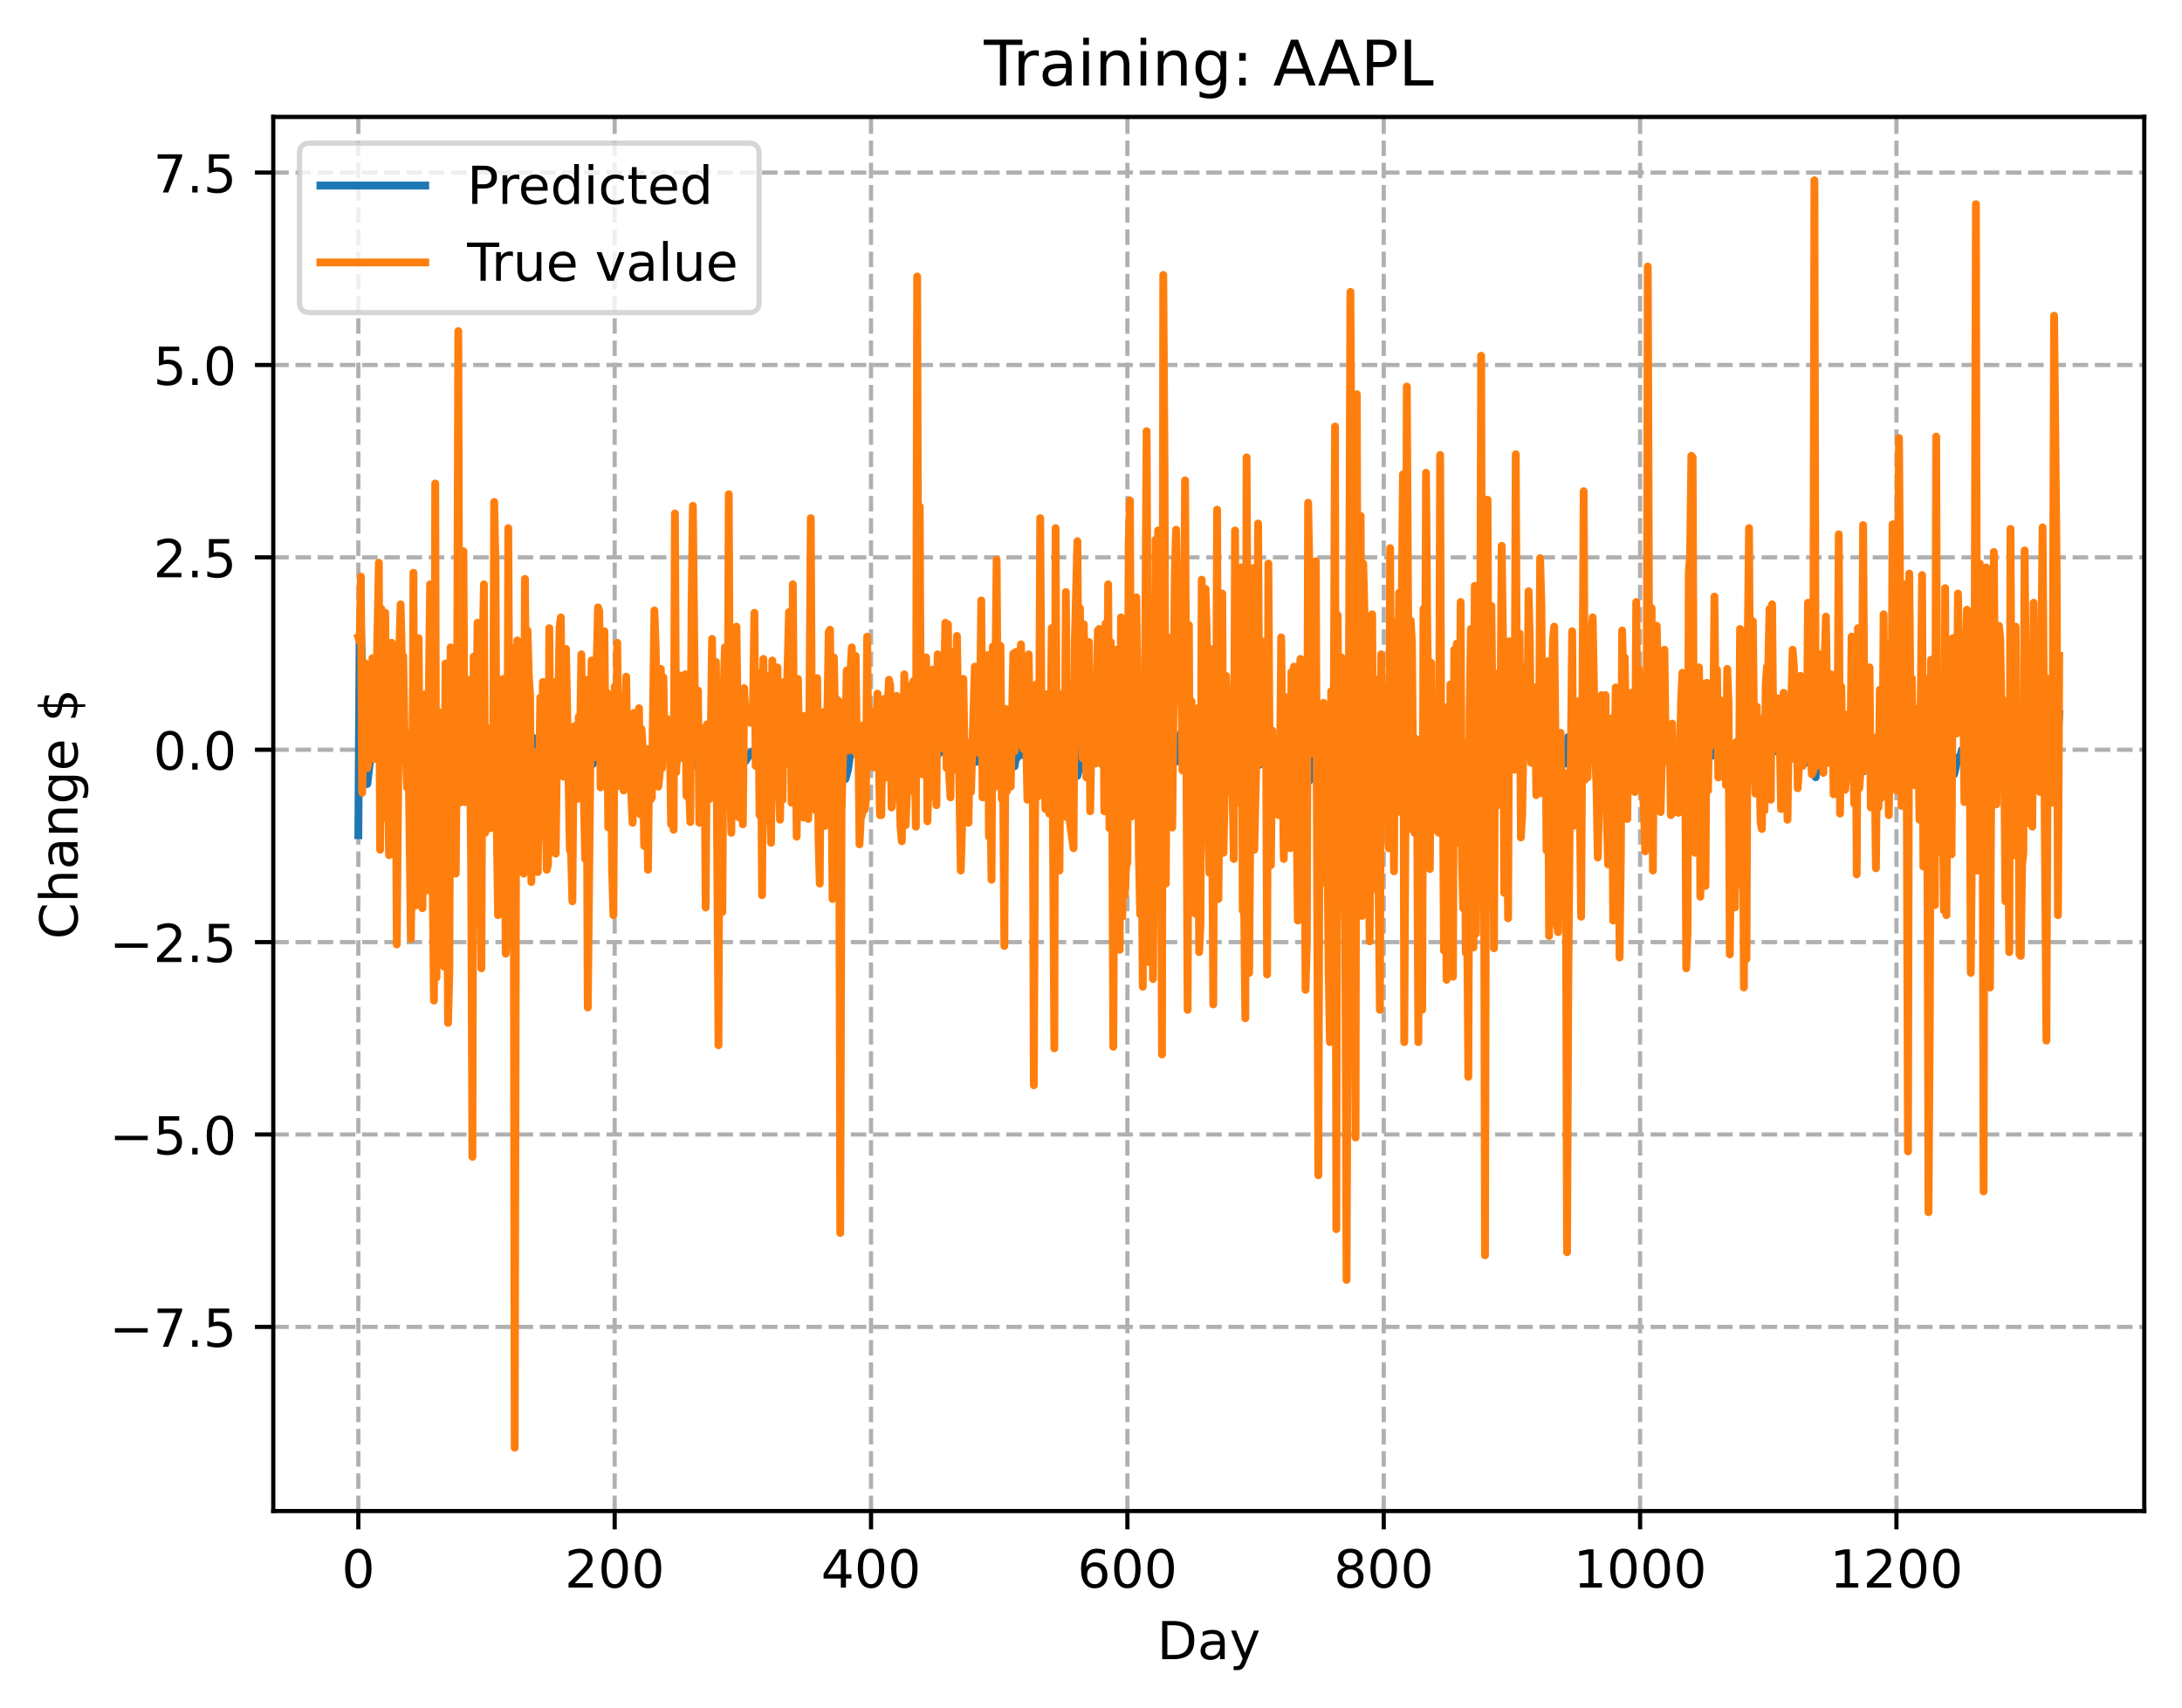 <?xml version="1.0" encoding="utf-8" standalone="no"?>
<!DOCTYPE svg PUBLIC "-//W3C//DTD SVG 1.1//EN"
  "http://www.w3.org/Graphics/SVG/1.1/DTD/svg11.dtd">
<!-- Created with matplotlib (https://matplotlib.org/) -->
<svg height="325.986pt" version="1.1" viewBox="0 0 416.481 325.986" width="416.481pt" xmlns="http://www.w3.org/2000/svg" xmlns:xlink="http://www.w3.org/1999/xlink">
 <defs>
  <style type="text/css">
*{stroke-linecap:butt;stroke-linejoin:round;}
  </style>
 </defs>
 <g id="figure_1">
  <g id="patch_1">
   <path d="M 0 325.986 
L 416.481 325.986 
L 416.481 0 
L 0 0 
z
" style="fill:#ffffff;"/>
  </g>
  <g id="axes_1">
   <g id="patch_2">
    <path d="M 52.161 288.43 
L 409.281 288.43 
L 409.281 22.318 
L 52.161 22.318 
z
" style="fill:#ffffff;"/>
   </g>
   <g id="matplotlib.axis_1">
    <g id="xtick_1">
     <g id="line2d_1">
      <path clip-path="url(#pe0eb52a21e)" d="M 68.394 288.43 
L 68.394 22.318 
" style="fill:none;stroke:#b0b0b0;stroke-dasharray:2.96,1.28;stroke-dashoffset:0;stroke-width:0.8;"/>
     </g>
     <g id="line2d_2">
      <defs>
       <path d="M 0 0 
L 0 3.5 
" id="me56829d874" style="stroke:#000000;stroke-width:0.8;"/>
      </defs>
      <g>
       <use style="stroke:#000000;stroke-width:0.8;" x="68.394" xlink:href="#me56829d874" y="288.43"/>
      </g>
     </g>
     <g id="text_1">
      <!-- 0 -->
      <defs>
       <path d="M 31.781 66.406 
Q 24.172 66.406 20.328 58.906 
Q 16.5 51.422 16.5 36.375 
Q 16.5 21.391 20.328 13.891 
Q 24.172 6.391 31.781 6.391 
Q 39.453 6.391 43.281 13.891 
Q 47.125 21.391 47.125 36.375 
Q 47.125 51.422 43.281 58.906 
Q 39.453 66.406 31.781 66.406 
z
M 31.781 74.219 
Q 44.047 74.219 50.516 64.516 
Q 56.984 54.828 56.984 36.375 
Q 56.984 17.969 50.516 8.266 
Q 44.047 -1.422 31.781 -1.422 
Q 19.531 -1.422 13.062 8.266 
Q 6.594 17.969 6.594 36.375 
Q 6.594 54.828 13.062 64.516 
Q 19.531 74.219 31.781 74.219 
z
" id="DejaVuSans-48"/>
      </defs>
      <g transform="translate(65.212 303.029)scale(0.1 -0.1)">
       <use xlink:href="#DejaVuSans-48"/>
      </g>
     </g>
    </g>
    <g id="xtick_2">
     <g id="line2d_3">
      <path clip-path="url(#pe0eb52a21e)" d="M 117.324 288.43 
L 117.324 22.318 
" style="fill:none;stroke:#b0b0b0;stroke-dasharray:2.96,1.28;stroke-dashoffset:0;stroke-width:0.8;"/>
     </g>
     <g id="line2d_4">
      <g>
       <use style="stroke:#000000;stroke-width:0.8;" x="117.324" xlink:href="#me56829d874" y="288.43"/>
      </g>
     </g>
     <g id="text_2">
      <!-- 200 -->
      <defs>
       <path d="M 19.188 8.297 
L 53.609 8.297 
L 53.609 0 
L 7.328 0 
L 7.328 8.297 
Q 12.938 14.109 22.625 23.891 
Q 32.328 33.688 34.812 36.531 
Q 39.547 41.844 41.422 45.531 
Q 43.312 49.219 43.312 52.781 
Q 43.312 58.594 39.234 62.25 
Q 35.156 65.922 28.609 65.922 
Q 23.969 65.922 18.812 64.312 
Q 13.672 62.703 7.812 59.422 
L 7.812 69.391 
Q 13.766 71.781 18.938 73 
Q 24.125 74.219 28.422 74.219 
Q 39.75 74.219 46.484 68.547 
Q 53.219 62.891 53.219 53.422 
Q 53.219 48.922 51.531 44.891 
Q 49.859 40.875 45.406 35.406 
Q 44.188 33.984 37.641 27.219 
Q 31.109 20.453 19.188 8.297 
z
" id="DejaVuSans-50"/>
      </defs>
      <g transform="translate(107.781 303.029)scale(0.1 -0.1)">
       <use xlink:href="#DejaVuSans-50"/>
       <use x="63.623" xlink:href="#DejaVuSans-48"/>
       <use x="127.246" xlink:href="#DejaVuSans-48"/>
      </g>
     </g>
    </g>
    <g id="xtick_3">
     <g id="line2d_5">
      <path clip-path="url(#pe0eb52a21e)" d="M 166.255 288.43 
L 166.255 22.318 
" style="fill:none;stroke:#b0b0b0;stroke-dasharray:2.96,1.28;stroke-dashoffset:0;stroke-width:0.8;"/>
     </g>
     <g id="line2d_6">
      <g>
       <use style="stroke:#000000;stroke-width:0.8;" x="166.255" xlink:href="#me56829d874" y="288.43"/>
      </g>
     </g>
     <g id="text_3">
      <!-- 400 -->
      <defs>
       <path d="M 37.797 64.312 
L 12.891 25.391 
L 37.797 25.391 
z
M 35.203 72.906 
L 47.609 72.906 
L 47.609 25.391 
L 58.016 25.391 
L 58.016 17.188 
L 47.609 17.188 
L 47.609 0 
L 37.797 0 
L 37.797 17.188 
L 4.891 17.188 
L 4.891 26.703 
z
" id="DejaVuSans-52"/>
      </defs>
      <g transform="translate(156.711 303.029)scale(0.1 -0.1)">
       <use xlink:href="#DejaVuSans-52"/>
       <use x="63.623" xlink:href="#DejaVuSans-48"/>
       <use x="127.246" xlink:href="#DejaVuSans-48"/>
      </g>
     </g>
    </g>
    <g id="xtick_4">
     <g id="line2d_7">
      <path clip-path="url(#pe0eb52a21e)" d="M 215.185 288.43 
L 215.185 22.318 
" style="fill:none;stroke:#b0b0b0;stroke-dasharray:2.96,1.28;stroke-dashoffset:0;stroke-width:0.8;"/>
     </g>
     <g id="line2d_8">
      <g>
       <use style="stroke:#000000;stroke-width:0.8;" x="215.185" xlink:href="#me56829d874" y="288.43"/>
      </g>
     </g>
     <g id="text_4">
      <!-- 600 -->
      <defs>
       <path d="M 33.016 40.375 
Q 26.375 40.375 22.484 35.828 
Q 18.609 31.297 18.609 23.391 
Q 18.609 15.531 22.484 10.953 
Q 26.375 6.391 33.016 6.391 
Q 39.656 6.391 43.531 10.953 
Q 47.406 15.531 47.406 23.391 
Q 47.406 31.297 43.531 35.828 
Q 39.656 40.375 33.016 40.375 
z
M 52.594 71.297 
L 52.594 62.312 
Q 48.875 64.062 45.094 64.984 
Q 41.312 65.922 37.594 65.922 
Q 27.828 65.922 22.672 59.328 
Q 17.531 52.734 16.797 39.406 
Q 19.672 43.656 24.016 45.922 
Q 28.375 48.188 33.594 48.188 
Q 44.578 48.188 50.953 41.516 
Q 57.328 34.859 57.328 23.391 
Q 57.328 12.156 50.688 5.359 
Q 44.047 -1.422 33.016 -1.422 
Q 20.359 -1.422 13.672 8.266 
Q 6.984 17.969 6.984 36.375 
Q 6.984 53.656 15.188 63.938 
Q 23.391 74.219 37.203 74.219 
Q 40.922 74.219 44.703 73.484 
Q 48.484 72.75 52.594 71.297 
z
" id="DejaVuSans-54"/>
      </defs>
      <g transform="translate(205.642 303.029)scale(0.1 -0.1)">
       <use xlink:href="#DejaVuSans-54"/>
       <use x="63.623" xlink:href="#DejaVuSans-48"/>
       <use x="127.246" xlink:href="#DejaVuSans-48"/>
      </g>
     </g>
    </g>
    <g id="xtick_5">
     <g id="line2d_9">
      <path clip-path="url(#pe0eb52a21e)" d="M 264.116 288.43 
L 264.116 22.318 
" style="fill:none;stroke:#b0b0b0;stroke-dasharray:2.96,1.28;stroke-dashoffset:0;stroke-width:0.8;"/>
     </g>
     <g id="line2d_10">
      <g>
       <use style="stroke:#000000;stroke-width:0.8;" x="264.116" xlink:href="#me56829d874" y="288.43"/>
      </g>
     </g>
     <g id="text_5">
      <!-- 800 -->
      <defs>
       <path d="M 31.781 34.625 
Q 24.75 34.625 20.719 30.859 
Q 16.703 27.094 16.703 20.516 
Q 16.703 13.922 20.719 10.156 
Q 24.75 6.391 31.781 6.391 
Q 38.812 6.391 42.859 10.172 
Q 46.922 13.969 46.922 20.516 
Q 46.922 27.094 42.891 30.859 
Q 38.875 34.625 31.781 34.625 
z
M 21.922 38.812 
Q 15.578 40.375 12.031 44.719 
Q 8.5 49.078 8.5 55.328 
Q 8.5 64.062 14.719 69.141 
Q 20.953 74.219 31.781 74.219 
Q 42.672 74.219 48.875 69.141 
Q 55.078 64.062 55.078 55.328 
Q 55.078 49.078 51.531 44.719 
Q 48 40.375 41.703 38.812 
Q 48.828 37.156 52.797 32.312 
Q 56.781 27.484 56.781 20.516 
Q 56.781 9.906 50.312 4.234 
Q 43.844 -1.422 31.781 -1.422 
Q 19.734 -1.422 13.25 4.234 
Q 6.781 9.906 6.781 20.516 
Q 6.781 27.484 10.781 32.312 
Q 14.797 37.156 21.922 38.812 
z
M 18.312 54.391 
Q 18.312 48.734 21.844 45.562 
Q 25.391 42.391 31.781 42.391 
Q 38.141 42.391 41.719 45.562 
Q 45.312 48.734 45.312 54.391 
Q 45.312 60.062 41.719 63.234 
Q 38.141 66.406 31.781 66.406 
Q 25.391 66.406 21.844 63.234 
Q 18.312 60.062 18.312 54.391 
z
" id="DejaVuSans-56"/>
      </defs>
      <g transform="translate(254.572 303.029)scale(0.1 -0.1)">
       <use xlink:href="#DejaVuSans-56"/>
       <use x="63.623" xlink:href="#DejaVuSans-48"/>
       <use x="127.246" xlink:href="#DejaVuSans-48"/>
      </g>
     </g>
    </g>
    <g id="xtick_6">
     <g id="line2d_11">
      <path clip-path="url(#pe0eb52a21e)" d="M 313.047 288.43 
L 313.047 22.318 
" style="fill:none;stroke:#b0b0b0;stroke-dasharray:2.96,1.28;stroke-dashoffset:0;stroke-width:0.8;"/>
     </g>
     <g id="line2d_12">
      <g>
       <use style="stroke:#000000;stroke-width:0.8;" x="313.047" xlink:href="#me56829d874" y="288.43"/>
      </g>
     </g>
     <g id="text_6">
      <!-- 1000 -->
      <defs>
       <path d="M 12.406 8.297 
L 28.516 8.297 
L 28.516 63.922 
L 10.984 60.406 
L 10.984 69.391 
L 28.422 72.906 
L 38.281 72.906 
L 38.281 8.297 
L 54.391 8.297 
L 54.391 0 
L 12.406 0 
z
" id="DejaVuSans-49"/>
      </defs>
      <g transform="translate(300.322 303.029)scale(0.1 -0.1)">
       <use xlink:href="#DejaVuSans-49"/>
       <use x="63.623" xlink:href="#DejaVuSans-48"/>
       <use x="127.246" xlink:href="#DejaVuSans-48"/>
       <use x="190.869" xlink:href="#DejaVuSans-48"/>
      </g>
     </g>
    </g>
    <g id="xtick_7">
     <g id="line2d_13">
      <path clip-path="url(#pe0eb52a21e)" d="M 361.977 288.43 
L 361.977 22.318 
" style="fill:none;stroke:#b0b0b0;stroke-dasharray:2.96,1.28;stroke-dashoffset:0;stroke-width:0.8;"/>
     </g>
     <g id="line2d_14">
      <g>
       <use style="stroke:#000000;stroke-width:0.8;" x="361.977" xlink:href="#me56829d874" y="288.43"/>
      </g>
     </g>
     <g id="text_7">
      <!-- 1200 -->
      <g transform="translate(349.252 303.029)scale(0.1 -0.1)">
       <use xlink:href="#DejaVuSans-49"/>
       <use x="63.623" xlink:href="#DejaVuSans-50"/>
       <use x="127.246" xlink:href="#DejaVuSans-48"/>
       <use x="190.869" xlink:href="#DejaVuSans-48"/>
      </g>
     </g>
    </g>
    <g id="text_8">
     <!-- Day -->
     <defs>
      <path d="M 19.672 64.797 
L 19.672 8.109 
L 31.594 8.109 
Q 46.688 8.109 53.688 14.938 
Q 60.688 21.781 60.688 36.531 
Q 60.688 51.172 53.688 57.984 
Q 46.688 64.797 31.594 64.797 
z
M 9.812 72.906 
L 30.078 72.906 
Q 51.266 72.906 61.172 64.094 
Q 71.094 55.281 71.094 36.531 
Q 71.094 17.672 61.125 8.828 
Q 51.172 0 30.078 0 
L 9.812 0 
z
" id="DejaVuSans-68"/>
      <path d="M 34.281 27.484 
Q 23.391 27.484 19.188 25 
Q 14.984 22.516 14.984 16.5 
Q 14.984 11.719 18.141 8.906 
Q 21.297 6.109 26.703 6.109 
Q 34.188 6.109 38.703 11.406 
Q 43.219 16.703 43.219 25.484 
L 43.219 27.484 
z
M 52.203 31.203 
L 52.203 0 
L 43.219 0 
L 43.219 8.297 
Q 40.141 3.328 35.547 0.953 
Q 30.953 -1.422 24.312 -1.422 
Q 15.922 -1.422 10.953 3.297 
Q 6 8.016 6 15.922 
Q 6 25.141 12.172 29.828 
Q 18.359 34.516 30.609 34.516 
L 43.219 34.516 
L 43.219 35.406 
Q 43.219 41.609 39.141 45 
Q 35.062 48.391 27.688 48.391 
Q 23 48.391 18.547 47.266 
Q 14.109 46.141 10.016 43.891 
L 10.016 52.203 
Q 14.938 54.109 19.578 55.047 
Q 24.219 56 28.609 56 
Q 40.484 56 46.344 49.844 
Q 52.203 43.703 52.203 31.203 
z
" id="DejaVuSans-97"/>
      <path d="M 32.172 -5.078 
Q 28.375 -14.844 24.75 -17.812 
Q 21.141 -20.797 15.094 -20.797 
L 7.906 -20.797 
L 7.906 -13.281 
L 13.188 -13.281 
Q 16.891 -13.281 18.938 -11.516 
Q 21 -9.766 23.484 -3.219 
L 25.094 0.875 
L 2.984 54.688 
L 12.5 54.688 
L 29.594 11.922 
L 46.688 54.688 
L 56.203 54.688 
z
" id="DejaVuSans-121"/>
     </defs>
     <g transform="translate(220.847 316.707)scale(0.1 -0.1)">
      <use xlink:href="#DejaVuSans-68"/>
      <use x="77.002" xlink:href="#DejaVuSans-97"/>
      <use x="138.281" xlink:href="#DejaVuSans-121"/>
     </g>
    </g>
   </g>
   <g id="matplotlib.axis_2">
    <g id="ytick_1">
     <g id="line2d_15">
      <path clip-path="url(#pe0eb52a21e)" d="M 52.161 253.273 
L 409.281 253.273 
" style="fill:none;stroke:#b0b0b0;stroke-dasharray:2.96,1.28;stroke-dashoffset:0;stroke-width:0.8;"/>
     </g>
     <g id="line2d_16">
      <defs>
       <path d="M 0 0 
L -3.5 0 
" id="m5a1eb3c77b" style="stroke:#000000;stroke-width:0.8;"/>
      </defs>
      <g>
       <use style="stroke:#000000;stroke-width:0.8;" x="52.161" xlink:href="#m5a1eb3c77b" y="253.273"/>
      </g>
     </g>
     <g id="text_9">
      <!-- −7.5 -->
      <defs>
       <path d="M 10.594 35.5 
L 73.188 35.5 
L 73.188 27.203 
L 10.594 27.203 
z
" id="DejaVuSans-8722"/>
       <path d="M 8.203 72.906 
L 55.078 72.906 
L 55.078 68.703 
L 28.609 0 
L 18.312 0 
L 43.219 64.594 
L 8.203 64.594 
z
" id="DejaVuSans-55"/>
       <path d="M 10.688 12.406 
L 21 12.406 
L 21 0 
L 10.688 0 
z
" id="DejaVuSans-46"/>
       <path d="M 10.797 72.906 
L 49.516 72.906 
L 49.516 64.594 
L 19.828 64.594 
L 19.828 46.734 
Q 21.969 47.469 24.109 47.828 
Q 26.266 48.188 28.422 48.188 
Q 40.625 48.188 47.75 41.5 
Q 54.891 34.812 54.891 23.391 
Q 54.891 11.625 47.562 5.094 
Q 40.234 -1.422 26.906 -1.422 
Q 22.312 -1.422 17.547 -0.641 
Q 12.797 0.141 7.719 1.703 
L 7.719 11.625 
Q 12.109 9.234 16.797 8.062 
Q 21.484 6.891 26.703 6.891 
Q 35.156 6.891 40.078 11.328 
Q 45.016 15.766 45.016 23.391 
Q 45.016 31 40.078 35.438 
Q 35.156 39.891 26.703 39.891 
Q 22.75 39.891 18.812 39.016 
Q 14.891 38.141 10.797 36.281 
z
" id="DejaVuSans-53"/>
      </defs>
      <g transform="translate(20.878 257.072)scale(0.1 -0.1)">
       <use xlink:href="#DejaVuSans-8722"/>
       <use x="83.789" xlink:href="#DejaVuSans-55"/>
       <use x="147.412" xlink:href="#DejaVuSans-46"/>
       <use x="179.199" xlink:href="#DejaVuSans-53"/>
      </g>
     </g>
    </g>
    <g id="ytick_2">
     <g id="line2d_17">
      <path clip-path="url(#pe0eb52a21e)" d="M 52.161 216.552 
L 409.281 216.552 
" style="fill:none;stroke:#b0b0b0;stroke-dasharray:2.96,1.28;stroke-dashoffset:0;stroke-width:0.8;"/>
     </g>
     <g id="line2d_18">
      <g>
       <use style="stroke:#000000;stroke-width:0.8;" x="52.161" xlink:href="#m5a1eb3c77b" y="216.552"/>
      </g>
     </g>
     <g id="text_10">
      <!-- −5.0 -->
      <g transform="translate(20.878 220.351)scale(0.1 -0.1)">
       <use xlink:href="#DejaVuSans-8722"/>
       <use x="83.789" xlink:href="#DejaVuSans-53"/>
       <use x="147.412" xlink:href="#DejaVuSans-46"/>
       <use x="179.199" xlink:href="#DejaVuSans-48"/>
      </g>
     </g>
    </g>
    <g id="ytick_3">
     <g id="line2d_19">
      <path clip-path="url(#pe0eb52a21e)" d="M 52.161 179.831 
L 409.281 179.831 
" style="fill:none;stroke:#b0b0b0;stroke-dasharray:2.96,1.28;stroke-dashoffset:0;stroke-width:0.8;"/>
     </g>
     <g id="line2d_20">
      <g>
       <use style="stroke:#000000;stroke-width:0.8;" x="52.161" xlink:href="#m5a1eb3c77b" y="179.831"/>
      </g>
     </g>
     <g id="text_11">
      <!-- −2.5 -->
      <g transform="translate(20.878 183.63)scale(0.1 -0.1)">
       <use xlink:href="#DejaVuSans-8722"/>
       <use x="83.789" xlink:href="#DejaVuSans-50"/>
       <use x="147.412" xlink:href="#DejaVuSans-46"/>
       <use x="179.199" xlink:href="#DejaVuSans-53"/>
      </g>
     </g>
    </g>
    <g id="ytick_4">
     <g id="line2d_21">
      <path clip-path="url(#pe0eb52a21e)" d="M 52.161 143.109 
L 409.281 143.109 
" style="fill:none;stroke:#b0b0b0;stroke-dasharray:2.96,1.28;stroke-dashoffset:0;stroke-width:0.8;"/>
     </g>
     <g id="line2d_22">
      <g>
       <use style="stroke:#000000;stroke-width:0.8;" x="52.161" xlink:href="#m5a1eb3c77b" y="143.109"/>
      </g>
     </g>
     <g id="text_12">
      <!-- 0.0 -->
      <g transform="translate(29.258 146.908)scale(0.1 -0.1)">
       <use xlink:href="#DejaVuSans-48"/>
       <use x="63.623" xlink:href="#DejaVuSans-46"/>
       <use x="95.41" xlink:href="#DejaVuSans-48"/>
      </g>
     </g>
    </g>
    <g id="ytick_5">
     <g id="line2d_23">
      <path clip-path="url(#pe0eb52a21e)" d="M 52.161 106.388 
L 409.281 106.388 
" style="fill:none;stroke:#b0b0b0;stroke-dasharray:2.96,1.28;stroke-dashoffset:0;stroke-width:0.8;"/>
     </g>
     <g id="line2d_24">
      <g>
       <use style="stroke:#000000;stroke-width:0.8;" x="52.161" xlink:href="#m5a1eb3c77b" y="106.388"/>
      </g>
     </g>
     <g id="text_13">
      <!-- 2.5 -->
      <g transform="translate(29.258 110.187)scale(0.1 -0.1)">
       <use xlink:href="#DejaVuSans-50"/>
       <use x="63.623" xlink:href="#DejaVuSans-46"/>
       <use x="95.41" xlink:href="#DejaVuSans-53"/>
      </g>
     </g>
    </g>
    <g id="ytick_6">
     <g id="line2d_25">
      <path clip-path="url(#pe0eb52a21e)" d="M 52.161 69.667 
L 409.281 69.667 
" style="fill:none;stroke:#b0b0b0;stroke-dasharray:2.96,1.28;stroke-dashoffset:0;stroke-width:0.8;"/>
     </g>
     <g id="line2d_26">
      <g>
       <use style="stroke:#000000;stroke-width:0.8;" x="52.161" xlink:href="#m5a1eb3c77b" y="69.667"/>
      </g>
     </g>
     <g id="text_14">
      <!-- 5.0 -->
      <g transform="translate(29.258 73.466)scale(0.1 -0.1)">
       <use xlink:href="#DejaVuSans-53"/>
       <use x="63.623" xlink:href="#DejaVuSans-46"/>
       <use x="95.41" xlink:href="#DejaVuSans-48"/>
      </g>
     </g>
    </g>
    <g id="ytick_7">
     <g id="line2d_27">
      <path clip-path="url(#pe0eb52a21e)" d="M 52.161 32.945 
L 409.281 32.945 
" style="fill:none;stroke:#b0b0b0;stroke-dasharray:2.96,1.28;stroke-dashoffset:0;stroke-width:0.8;"/>
     </g>
     <g id="line2d_28">
      <g>
       <use style="stroke:#000000;stroke-width:0.8;" x="52.161" xlink:href="#m5a1eb3c77b" y="32.945"/>
      </g>
     </g>
     <g id="text_15">
      <!-- 7.5 -->
      <g transform="translate(29.258 36.744)scale(0.1 -0.1)">
       <use xlink:href="#DejaVuSans-55"/>
       <use x="63.623" xlink:href="#DejaVuSans-46"/>
       <use x="95.41" xlink:href="#DejaVuSans-53"/>
      </g>
     </g>
    </g>
    <g id="text_16">
     <!-- Change $ -->
     <defs>
      <path d="M 64.406 67.281 
L 64.406 56.891 
Q 59.422 61.531 53.781 63.812 
Q 48.141 66.109 41.797 66.109 
Q 29.297 66.109 22.656 58.469 
Q 16.016 50.828 16.016 36.375 
Q 16.016 21.969 22.656 14.328 
Q 29.297 6.688 41.797 6.688 
Q 48.141 6.688 53.781 8.984 
Q 59.422 11.281 64.406 15.922 
L 64.406 5.609 
Q 59.234 2.094 53.438 0.328 
Q 47.656 -1.422 41.219 -1.422 
Q 24.656 -1.422 15.125 8.703 
Q 5.609 18.844 5.609 36.375 
Q 5.609 53.953 15.125 64.078 
Q 24.656 74.219 41.219 74.219 
Q 47.75 74.219 53.531 72.484 
Q 59.328 70.75 64.406 67.281 
z
" id="DejaVuSans-67"/>
      <path d="M 54.891 33.016 
L 54.891 0 
L 45.906 0 
L 45.906 32.719 
Q 45.906 40.484 42.875 44.328 
Q 39.844 48.188 33.797 48.188 
Q 26.516 48.188 22.312 43.547 
Q 18.109 38.922 18.109 30.906 
L 18.109 0 
L 9.078 0 
L 9.078 75.984 
L 18.109 75.984 
L 18.109 46.188 
Q 21.344 51.125 25.703 53.562 
Q 30.078 56 35.797 56 
Q 45.219 56 50.047 50.172 
Q 54.891 44.344 54.891 33.016 
z
" id="DejaVuSans-104"/>
      <path d="M 54.891 33.016 
L 54.891 0 
L 45.906 0 
L 45.906 32.719 
Q 45.906 40.484 42.875 44.328 
Q 39.844 48.188 33.797 48.188 
Q 26.516 48.188 22.312 43.547 
Q 18.109 38.922 18.109 30.906 
L 18.109 0 
L 9.078 0 
L 9.078 54.688 
L 18.109 54.688 
L 18.109 46.188 
Q 21.344 51.125 25.703 53.562 
Q 30.078 56 35.797 56 
Q 45.219 56 50.047 50.172 
Q 54.891 44.344 54.891 33.016 
z
" id="DejaVuSans-110"/>
      <path d="M 45.406 27.984 
Q 45.406 37.75 41.375 43.109 
Q 37.359 48.484 30.078 48.484 
Q 22.859 48.484 18.828 43.109 
Q 14.797 37.75 14.797 27.984 
Q 14.797 18.266 18.828 12.891 
Q 22.859 7.516 30.078 7.516 
Q 37.359 7.516 41.375 12.891 
Q 45.406 18.266 45.406 27.984 
z
M 54.391 6.781 
Q 54.391 -7.172 48.188 -13.984 
Q 42 -20.797 29.203 -20.797 
Q 24.469 -20.797 20.266 -20.094 
Q 16.062 -19.391 12.109 -17.922 
L 12.109 -9.188 
Q 16.062 -11.328 19.922 -12.344 
Q 23.781 -13.375 27.781 -13.375 
Q 36.625 -13.375 41.016 -8.766 
Q 45.406 -4.156 45.406 5.172 
L 45.406 9.625 
Q 42.625 4.781 38.281 2.391 
Q 33.938 0 27.875 0 
Q 17.828 0 11.672 7.656 
Q 5.516 15.328 5.516 27.984 
Q 5.516 40.672 11.672 48.328 
Q 17.828 56 27.875 56 
Q 33.938 56 38.281 53.609 
Q 42.625 51.219 45.406 46.391 
L 45.406 54.688 
L 54.391 54.688 
z
" id="DejaVuSans-103"/>
      <path d="M 56.203 29.594 
L 56.203 25.203 
L 14.891 25.203 
Q 15.484 15.922 20.484 11.062 
Q 25.484 6.203 34.422 6.203 
Q 39.594 6.203 44.453 7.469 
Q 49.312 8.734 54.109 11.281 
L 54.109 2.781 
Q 49.266 0.734 44.188 -0.344 
Q 39.109 -1.422 33.891 -1.422 
Q 20.797 -1.422 13.156 6.188 
Q 5.516 13.812 5.516 26.812 
Q 5.516 40.234 12.766 48.109 
Q 20.016 56 32.328 56 
Q 43.359 56 49.781 48.891 
Q 56.203 41.797 56.203 29.594 
z
M 47.219 32.234 
Q 47.125 39.594 43.094 43.984 
Q 39.062 48.391 32.422 48.391 
Q 24.906 48.391 20.391 44.141 
Q 15.875 39.891 15.188 32.172 
z
" id="DejaVuSans-101"/>
      <path id="DejaVuSans-32"/>
      <path d="M 33.797 -14.703 
L 28.906 -14.703 
L 28.859 0 
Q 23.734 0.094 18.609 1.188 
Q 13.484 2.297 8.297 4.5 
L 8.297 13.281 
Q 13.281 10.156 18.375 8.562 
Q 23.484 6.984 28.906 6.938 
L 28.906 29.203 
Q 18.109 30.953 13.203 35.156 
Q 8.297 39.359 8.297 46.688 
Q 8.297 54.641 13.625 59.219 
Q 18.953 63.812 28.906 64.5 
L 28.906 75.984 
L 33.797 75.984 
L 33.797 64.656 
Q 38.328 64.453 42.578 63.688 
Q 46.828 62.938 50.875 61.625 
L 50.875 53.078 
Q 46.828 55.125 42.547 56.25 
Q 38.281 57.375 33.797 57.562 
L 33.797 36.719 
Q 44.875 35.016 50.094 30.609 
Q 55.328 26.219 55.328 18.609 
Q 55.328 10.359 49.781 5.594 
Q 44.234 0.828 33.797 0.094 
z
M 28.906 37.594 
L 28.906 57.625 
Q 23.25 56.984 20.266 54.391 
Q 17.281 51.812 17.281 47.516 
Q 17.281 43.312 20.031 40.969 
Q 22.797 38.625 28.906 37.594 
z
M 33.797 28.219 
L 33.797 7.078 
Q 39.984 7.906 43.141 10.594 
Q 46.297 13.281 46.297 17.672 
Q 46.297 21.969 43.281 24.5 
Q 40.281 27.047 33.797 28.219 
z
" id="DejaVuSans-36"/>
     </defs>
     <g transform="translate(14.798 179.288)rotate(-90)scale(0.1 -0.1)">
      <use xlink:href="#DejaVuSans-67"/>
      <use x="69.824" xlink:href="#DejaVuSans-104"/>
      <use x="133.203" xlink:href="#DejaVuSans-97"/>
      <use x="194.482" xlink:href="#DejaVuSans-110"/>
      <use x="257.861" xlink:href="#DejaVuSans-103"/>
      <use x="321.338" xlink:href="#DejaVuSans-101"/>
      <use x="382.861" xlink:href="#DejaVuSans-32"/>
      <use x="414.648" xlink:href="#DejaVuSans-36"/>
     </g>
    </g>
   </g>
   <g id="line2d_29">
    <path clip-path="url(#pe0eb52a21e)" d="M 68.394 159.425 
L 68.638 122.845 
L 68.883 119.356 
L 69.617 146.004 
L 69.862 149.708 
L 70.106 149.64 
L 70.84 143.48 
L 71.085 142.196 
L 71.33 141.784 
L 71.574 140.601 
L 71.819 140.015 
L 72.308 140.947 
L 72.553 140.796 
L 72.797 138.11 
L 73.042 139.638 
L 73.287 138.616 
L 73.531 139.803 
L 73.776 141.549 
L 74.021 140.679 
L 74.265 140.626 
L 74.51 140.428 
L 74.999 143.599 
L 75.244 142.221 
L 75.489 142.763 
L 75.733 142.292 
L 75.978 140.209 
L 76.467 144.549 
L 76.712 144.948 
L 77.446 140.944 
L 77.69 140.875 
L 77.935 141.507 
L 78.18 143.354 
L 78.424 143.903 
L 78.669 144.769 
L 79.158 150.912 
L 79.403 147.932 
L 79.648 147.694 
L 79.892 148.3 
L 80.137 148.431 
L 80.626 144.249 
L 80.871 144.664 
L 81.36 148.636 
L 81.605 146.934 
L 81.85 148.138 
L 82.339 148.382 
L 82.584 145.256 
L 82.828 144.005 
L 83.073 143.675 
L 83.317 149.763 
L 83.562 146.101 
L 83.807 148.402 
L 84.051 147.475 
L 84.296 147.464 
L 84.541 147.055 
L 84.785 147.955 
L 85.03 145.661 
L 85.275 148.389 
L 85.519 147.173 
L 85.764 144.204 
L 86.009 144.756 
L 86.253 148.685 
L 86.498 147.31 
L 86.743 146.992 
L 87.232 144.336 
L 87.477 145.705 
L 87.721 149.432 
L 87.966 143.703 
L 88.211 143.347 
L 88.7 145.266 
L 88.945 142.936 
L 89.189 143.416 
L 89.434 144.733 
L 89.678 144.055 
L 89.923 144.691 
L 90.168 143.674 
L 90.412 141.256 
L 90.657 146.737 
L 90.902 145.049 
L 91.391 146.846 
L 91.88 142.306 
L 92.125 140.773 
L 92.37 144.384 
L 92.614 145.374 
L 92.859 142.58 
L 93.104 142.669 
L 93.348 143.18 
L 93.593 143.974 
L 93.838 143.454 
L 94.082 144.726 
L 94.327 144.047 
L 94.572 146.969 
L 94.816 145.619 
L 95.061 142.078 
L 95.305 140.799 
L 95.795 143.812 
L 96.039 143.266 
L 96.284 144.953 
L 96.529 143.759 
L 96.773 141.827 
L 97.018 142.177 
L 97.263 146.461 
L 97.507 143.666 
L 97.752 143.075 
L 98.241 143.584 
L 98.486 135.527 
L 98.975 146.29 
L 99.22 146.544 
L 99.709 143.494 
L 99.954 142.651 
L 100.199 141.231 
L 100.443 144.393 
L 100.688 142.567 
L 100.933 143.736 
L 101.422 142.667 
L 101.666 140.745 
L 101.911 142.222 
L 102.156 142.643 
L 102.4 142.206 
L 102.645 142.946 
L 102.89 141.709 
L 103.379 143.321 
L 103.624 141.664 
L 103.868 142.969 
L 104.113 141.576 
L 104.358 141.605 
L 104.602 140.832 
L 104.847 141.202 
L 105.092 144.037 
L 105.336 142.27 
L 105.581 143.275 
L 105.826 142.62 
L 106.07 142.956 
L 106.315 141.066 
L 106.804 142.869 
L 107.049 143.675 
L 107.293 143.486 
L 107.538 141.641 
L 107.783 141.309 
L 108.027 141.784 
L 108.272 142.914 
L 108.761 141.748 
L 109.006 141.189 
L 109.251 141.543 
L 109.495 141.645 
L 109.74 143.768 
L 109.985 144.13 
L 110.229 143.188 
L 110.474 142.791 
L 110.719 143.351 
L 110.963 142.901 
L 111.208 143.526 
L 111.453 142.218 
L 111.942 141.57 
L 112.187 143.89 
L 112.431 141.157 
L 112.921 144.645 
L 113.165 145.844 
L 113.41 145.197 
L 113.654 143.359 
L 113.899 142.999 
L 114.388 143.35 
L 114.633 142.965 
L 114.878 141.064 
L 115.122 142.206 
L 115.367 142.384 
L 115.612 143.278 
L 115.856 142.059 
L 116.101 142.818 
L 116.346 141.757 
L 116.59 142.367 
L 116.835 143.305 
L 117.08 142.332 
L 117.324 142.219 
L 117.569 144.81 
L 117.814 144.238 
L 118.058 144.949 
L 118.303 142.939 
L 118.548 142.899 
L 118.792 142.625 
L 119.037 142.892 
L 119.281 142.386 
L 119.771 144.046 
L 120.015 143.249 
L 120.26 143.583 
L 120.749 143.459 
L 120.994 143.54 
L 121.239 144.911 
L 121.483 144.398 
L 121.728 144.438 
L 121.973 143.895 
L 122.217 144.741 
L 122.462 143.614 
L 122.707 144.277 
L 122.951 143.976 
L 123.196 143.017 
L 123.441 143.457 
L 123.685 144.137 
L 123.93 143.675 
L 124.175 145.115 
L 124.419 144.717 
L 124.664 144.586 
L 125.153 145.791 
L 125.887 142.157 
L 126.132 142.52 
L 126.376 144.116 
L 126.621 143.608 
L 126.866 144.637 
L 127.11 143.889 
L 127.6 144.07 
L 127.844 143.676 
L 128.089 143.692 
L 128.334 142.815 
L 128.578 143.745 
L 128.823 143.06 
L 129.068 146 
L 129.312 143.166 
L 129.557 142.991 
L 129.802 143.141 
L 130.046 142.87 
L 130.291 142.204 
L 130.78 143.284 
L 131.025 143.466 
L 131.269 142.398 
L 131.514 142.971 
L 131.759 143.033 
L 132.003 143.277 
L 132.248 145.582 
L 132.493 146.111 
L 132.982 141.347 
L 133.227 141.396 
L 133.471 141.735 
L 133.716 141.148 
L 133.961 142.699 
L 134.205 143.485 
L 134.45 143.782 
L 134.695 144.423 
L 134.939 143.063 
L 135.184 144.954 
L 135.429 145.078 
L 135.673 144.389 
L 136.163 145.189 
L 136.407 143.26 
L 136.652 143.418 
L 136.897 143.778 
L 137.141 141.87 
L 137.386 140.999 
L 137.63 145.802 
L 137.875 145.938 
L 138.12 145.706 
L 138.364 147.987 
L 138.609 148.018 
L 138.854 146.543 
L 139.098 143.842 
L 139.343 145.749 
L 139.588 142.522 
L 139.832 141.653 
L 140.077 143.587 
L 140.322 143.777 
L 140.566 144.397 
L 140.811 146.794 
L 141.3 144.789 
L 141.79 145.6 
L 142.034 144.265 
L 142.279 145.302 
L 143.257 143.717 
L 143.502 143.549 
L 143.991 143.751 
L 144.236 144.438 
L 144.481 142.848 
L 144.97 143.596 
L 145.215 142.482 
L 145.459 143.727 
L 145.704 142.669 
L 145.949 145.321 
L 146.193 144.724 
L 146.438 144.596 
L 146.683 145.34 
L 147.172 143.554 
L 147.417 143.232 
L 147.661 145.214 
L 147.906 144.4 
L 148.151 144.445 
L 148.395 144.271 
L 148.64 144.779 
L 148.885 143.519 
L 149.129 143.201 
L 149.374 144.374 
L 149.618 144.383 
L 149.863 145.784 
L 150.108 145.091 
L 150.597 145.585 
L 150.842 145.183 
L 151.086 144.03 
L 151.331 141.939 
L 151.576 143.764 
L 151.82 142.465 
L 152.065 143.136 
L 152.31 142.745 
L 152.554 144.809 
L 153.044 144.482 
L 153.288 144.924 
L 153.533 144.534 
L 153.778 145.451 
L 154.267 144.383 
L 154.512 144.12 
L 155.001 146.545 
L 155.245 143.197 
L 155.49 142.197 
L 155.735 142.365 
L 155.979 143.021 
L 156.224 145.153 
L 156.469 144.375 
L 156.713 144.404 
L 156.958 146.566 
L 157.203 146.261 
L 157.447 146.793 
L 157.692 145.352 
L 157.937 145.33 
L 158.426 146.359 
L 158.671 145.609 
L 159.16 142.059 
L 159.405 144.94 
L 159.649 145.091 
L 159.894 145.468 
L 160.139 144.029 
L 160.383 145.615 
L 160.628 141.32 
L 160.873 146.339 
L 161.117 148.391 
L 161.362 148.71 
L 161.851 146.955 
L 162.34 143.448 
L 162.83 143.698 
L 163.074 143.412 
L 163.319 142.823 
L 163.564 144.079 
L 163.808 143.637 
L 164.053 144.289 
L 164.298 143.71 
L 165.032 146.331 
L 165.276 145.467 
L 165.521 145.164 
L 165.766 146.24 
L 166.01 144.345 
L 166.744 143.121 
L 166.989 142.828 
L 167.478 143.681 
L 167.723 144.453 
L 167.967 144.089 
L 168.212 143.466 
L 168.457 143.729 
L 168.701 144.973 
L 168.946 145.433 
L 169.435 144.159 
L 169.68 144.636 
L 169.925 144.652 
L 170.169 144.211 
L 170.414 142.77 
L 170.659 143.117 
L 171.393 144.912 
L 172.127 143.481 
L 172.371 143.69 
L 172.861 145.927 
L 173.105 144.235 
L 173.35 144.2 
L 173.594 144.735 
L 173.839 144.055 
L 174.328 144.891 
L 174.573 144.624 
L 175.062 142.732 
L 175.307 147.73 
L 175.552 142.992 
L 175.796 143.439 
L 176.041 140.49 
L 176.286 140.576 
L 177.02 144.479 
L 177.264 143.387 
L 177.509 143.887 
L 177.754 143.914 
L 177.998 144.267 
L 178.243 145.161 
L 178.732 143.415 
L 178.977 142.566 
L 179.221 143.832 
L 179.466 143.542 
L 179.711 142.509 
L 179.955 142.513 
L 180.2 142.666 
L 180.689 144.111 
L 180.934 142.681 
L 181.179 143.776 
L 181.423 142.537 
L 181.668 142.604 
L 181.913 144.445 
L 182.157 144.604 
L 182.647 143.308 
L 182.891 144.377 
L 183.625 142.251 
L 183.87 143.495 
L 184.115 145.787 
L 184.848 144.639 
L 185.093 143.977 
L 185.338 144.64 
L 185.582 144.535 
L 186.072 145.396 
L 186.316 145.418 
L 187.05 143.084 
L 187.295 143.658 
L 187.54 144.889 
L 187.784 143.289 
L 188.518 145.281 
L 188.763 146.292 
L 189.008 144.651 
L 189.252 144.954 
L 189.497 144.561 
L 189.742 147.008 
L 189.986 145.805 
L 190.476 146.378 
L 190.72 143.393 
L 190.965 142.977 
L 191.209 143.171 
L 191.454 141.889 
L 191.699 142.639 
L 191.943 142.213 
L 192.188 145.698 
L 192.677 146.527 
L 192.922 146.681 
L 193.167 146.144 
L 193.656 146.259 
L 193.901 144.547 
L 194.145 144.656 
L 194.39 143.474 
L 194.635 143.392 
L 194.879 143.948 
L 195.124 144.119 
L 195.369 143.196 
L 195.613 143.364 
L 195.858 144.33 
L 196.103 144.407 
L 196.347 144.135 
L 196.592 145.644 
L 196.836 144.944 
L 197.081 144.725 
L 197.326 144.785 
L 197.57 141.422 
L 198.06 147.17 
L 198.304 146.478 
L 198.549 146.16 
L 198.794 147.655 
L 199.038 144.445 
L 199.283 142.827 
L 199.528 142.102 
L 199.772 141.904 
L 200.017 143.771 
L 200.262 144.269 
L 200.506 144.123 
L 200.996 146.642 
L 201.485 142.743 
L 201.73 148.13 
L 201.974 146.134 
L 202.219 146.388 
L 202.464 144.38 
L 202.708 145.723 
L 202.953 145.001 
L 203.197 145.026 
L 203.442 144.398 
L 203.687 146.435 
L 204.176 143.986 
L 204.421 143.53 
L 204.665 143.946 
L 205.155 145.513 
L 205.399 147.984 
L 205.644 148.101 
L 205.889 146.995 
L 206.133 143.597 
L 206.378 143.134 
L 206.623 141.637 
L 206.867 141.496 
L 207.112 143.391 
L 207.357 143.381 
L 207.601 143.161 
L 207.846 144.467 
L 208.091 144.864 
L 208.335 143.225 
L 208.58 143.773 
L 208.824 143.676 
L 209.069 144.095 
L 209.314 143.823 
L 209.558 144.403 
L 209.803 144.463 
L 210.292 142.44 
L 210.537 140.737 
L 210.782 141.714 
L 211.026 140.685 
L 211.271 142.837 
L 211.516 142.501 
L 211.76 143.869 
L 212.005 141.839 
L 212.25 143.349 
L 212.494 142.691 
L 212.739 140.797 
L 213.228 147.168 
L 213.718 145.616 
L 213.962 143.882 
L 214.207 146.864 
L 214.452 144.25 
L 214.696 145.316 
L 214.941 144.519 
L 215.43 145.902 
L 215.675 149.179 
L 215.919 148.569 
L 216.164 143.626 
L 216.409 143.698 
L 216.653 142.506 
L 216.898 143.071 
L 217.143 145.907 
L 217.632 144.795 
L 217.877 145.105 
L 218.121 147.022 
L 218.366 146.709 
L 218.611 149.592 
L 218.855 150.632 
L 219.1 150.816 
L 219.589 141.053 
L 219.834 143.366 
L 220.079 143.1 
L 220.323 142.122 
L 220.812 148.616 
L 221.057 147.027 
L 221.302 147.06 
L 221.546 143.902 
L 221.791 142.469 
L 222.036 139.772 
L 222.28 147.753 
L 222.525 145.955 
L 222.77 141.107 
L 223.014 142.606 
L 223.259 142.051 
L 223.504 143.1 
L 223.748 143.227 
L 223.993 142.714 
L 224.482 145.387 
L 224.727 144.803 
L 225.216 140.314 
L 225.461 139.863 
L 225.706 140.173 
L 225.95 140.089 
L 226.44 143.601 
L 226.684 140.583 
L 226.929 139.037 
L 227.173 143.487 
L 227.418 142.807 
L 227.663 145.19 
L 227.907 145.348 
L 228.397 143.286 
L 228.641 145.16 
L 228.886 145.659 
L 229.131 143.32 
L 229.375 143.81 
L 229.62 147.731 
L 229.865 145.576 
L 230.109 146.275 
L 230.354 145.788 
L 230.843 141.5 
L 231.088 141.491 
L 231.333 145.001 
L 231.577 145.205 
L 231.822 144.369 
L 232.067 148.508 
L 232.311 148.229 
L 232.556 150.755 
L 232.8 146.252 
L 233.045 146.268 
L 233.29 146.684 
L 233.534 146.676 
L 233.779 143.54 
L 234.024 143.843 
L 234.268 145.176 
L 234.513 145.152 
L 234.758 144.594 
L 235.002 144.471 
L 235.247 145.424 
L 235.736 144.532 
L 235.981 147.634 
L 236.226 144.876 
L 236.47 145.628 
L 236.96 143.361 
L 237.204 143.969 
L 237.449 140.812 
L 237.938 142.265 
L 238.183 149.163 
L 238.672 144.387 
L 239.406 147.71 
L 239.651 144.069 
L 239.895 143.749 
L 240.14 144.098 
L 240.385 145.998 
L 240.629 143.32 
L 240.874 143.863 
L 241.119 142.739 
L 241.363 143.103 
L 241.608 144.601 
L 241.853 144.813 
L 242.097 142.288 
L 242.342 146.377 
L 242.831 144.123 
L 243.076 145.497 
L 243.321 145.215 
L 243.565 145.68 
L 243.81 144.908 
L 244.299 144.725 
L 244.544 145.169 
L 244.788 146.387 
L 245.278 143.291 
L 245.767 145.216 
L 246.012 144.624 
L 246.256 145.172 
L 246.501 143.844 
L 246.746 145.604 
L 246.99 144.657 
L 247.235 145.81 
L 247.48 144.551 
L 247.724 144.428 
L 247.969 143.777 
L 248.214 146.667 
L 248.458 147.175 
L 248.948 144.796 
L 249.192 144.561 
L 249.437 142.652 
L 249.682 143.792 
L 249.926 149.007 
L 250.171 148.127 
L 250.416 144.78 
L 250.905 143.761 
L 251.149 142.841 
L 251.394 143.482 
L 251.883 138.834 
L 252.128 144.71 
L 252.373 146.505 
L 252.617 146.609 
L 252.862 148.276 
L 253.841 142.468 
L 254.085 141.988 
L 254.33 146.388 
L 254.575 146.011 
L 254.819 145.989 
L 255.064 147.896 
L 255.309 138.509 
L 255.553 144.515 
L 255.798 143.729 
L 256.043 144.79 
L 256.287 145.175 
L 256.532 143.625 
L 256.776 143.007 
L 257.021 142.726 
L 257.266 139.78 
L 258 151.857 
L 258.734 140.004 
L 258.978 136.26 
L 259.223 145.031 
L 259.468 140.809 
L 259.712 141.992 
L 259.957 145.545 
L 260.202 141.405 
L 260.446 144.609 
L 261.18 141.77 
L 261.425 140.886 
L 261.67 139.149 
L 262.159 143.675 
L 262.404 141.373 
L 262.648 143.41 
L 262.893 143.155 
L 263.137 142.186 
L 263.382 140.633 
L 263.627 140.192 
L 263.871 144.524 
L 264.116 143.587 
L 264.361 144.624 
L 265.339 141.525 
L 265.584 144.755 
L 265.829 142.482 
L 266.073 142.961 
L 266.318 141.793 
L 266.563 144.525 
L 266.807 142.879 
L 267.297 144.759 
L 267.541 142.794 
L 268.031 144.263 
L 268.275 138.62 
L 268.52 141.063 
L 268.764 145.726 
L 269.254 141.058 
L 269.498 142.665 
L 269.743 142.468 
L 269.988 141.112 
L 270.232 141.056 
L 270.477 142.59 
L 270.722 142.908 
L 270.966 141.346 
L 271.211 144.455 
L 271.456 145.608 
L 271.7 143.767 
L 271.945 147.529 
L 272.19 145.413 
L 272.434 147.09 
L 272.924 141.48 
L 273.168 139.516 
L 273.413 142.138 
L 273.658 141.953 
L 274.147 145.017 
L 274.392 144.548 
L 274.881 145.106 
L 275.125 148.591 
L 275.37 144.517 
L 275.615 143.847 
L 275.859 141.716 
L 276.104 144.373 
L 276.349 142.589 
L 276.593 144.949 
L 276.838 144.748 
L 277.083 147.151 
L 277.327 144.547 
L 277.572 143.692 
L 277.817 147.011 
L 278.061 145.649 
L 278.306 145.914 
L 278.551 143.437 
L 278.795 142.392 
L 279.04 144.912 
L 279.285 142.545 
L 279.529 142.377 
L 279.774 144.788 
L 280.019 143.334 
L 280.263 144.259 
L 280.508 142.827 
L 280.752 146.999 
L 280.997 147.678 
L 281.242 146.357 
L 281.486 141.549 
L 281.731 144.446 
L 281.976 140.277 
L 282.22 141.843 
L 282.465 142.649 
L 282.71 142.396 
L 282.954 146.959 
L 283.199 140.729 
L 283.444 142.319 
L 283.688 136.541 
L 283.933 142.888 
L 284.178 145.548 
L 284.422 141.957 
L 284.667 140.482 
L 284.912 143.149 
L 285.156 141.517 
L 285.401 138.991 
L 285.646 141.889 
L 286.135 140.726 
L 286.379 140.905 
L 286.624 141.697 
L 286.869 143.557 
L 287.113 142.285 
L 287.358 139.341 
L 287.847 141.787 
L 288.092 139.799 
L 288.337 142.904 
L 289.315 141.323 
L 289.56 144.296 
L 289.805 141.232 
L 290.049 141.273 
L 290.294 141.705 
L 290.539 139.958 
L 290.783 140.643 
L 291.028 142.04 
L 291.273 142.632 
L 291.517 143.614 
L 291.762 142.906 
L 292.007 143.767 
L 292.251 142.702 
L 292.496 141.09 
L 292.74 141.196 
L 292.985 141.479 
L 293.23 142.543 
L 293.474 142.03 
L 293.964 143.004 
L 294.208 145.272 
L 294.453 144.388 
L 294.698 141.84 
L 294.942 142.357 
L 295.187 142.35 
L 295.432 140.841 
L 295.676 142.909 
L 295.921 141.263 
L 296.166 143.774 
L 296.655 145.515 
L 296.9 144.933 
L 297.389 140.774 
L 297.634 141.296 
L 298.123 145.839 
L 298.367 145.282 
L 298.612 145.785 
L 299.101 144.876 
L 299.346 140.642 
L 299.835 147.471 
L 300.08 148.883 
L 300.325 149.323 
L 300.569 145.481 
L 300.814 143.806 
L 301.059 143.343 
L 301.303 143.704 
L 301.548 144.344 
L 302.037 142.775 
L 302.527 148.449 
L 302.771 145.156 
L 303.016 145.595 
L 303.261 143.971 
L 303.505 144.719 
L 303.995 144.388 
L 304.239 143.995 
L 304.728 141.7 
L 305.218 141.09 
L 305.952 143.948 
L 306.196 143.442 
L 306.441 142.628 
L 306.686 142.842 
L 306.93 141.588 
L 307.175 141.282 
L 307.42 143.015 
L 307.664 143.263 
L 307.909 144.064 
L 308.154 142.244 
L 308.643 144.97 
L 308.888 143.991 
L 309.132 144.342 
L 309.377 141.728 
L 309.622 142.945 
L 309.866 145.7 
L 310.355 144.866 
L 310.845 142.147 
L 311.089 143.277 
L 311.334 143.465 
L 311.579 143.862 
L 311.823 143.544 
L 312.068 143.574 
L 312.313 142.843 
L 312.557 144.621 
L 312.802 143.103 
L 313.047 143.559 
L 313.291 142.654 
L 313.536 142.626 
L 313.781 142.363 
L 314.27 142.716 
L 314.515 143.776 
L 314.759 148.719 
L 315.249 141.092 
L 315.493 141.599 
L 315.738 139.415 
L 315.983 142.075 
L 316.227 142.231 
L 316.472 143.795 
L 316.961 142.894 
L 317.206 141.99 
L 317.94 144.321 
L 318.184 143.195 
L 318.429 142.868 
L 318.674 142.892 
L 318.918 143.338 
L 319.163 142.802 
L 319.408 143.866 
L 319.652 143.392 
L 319.897 143.894 
L 320.142 144.131 
L 320.386 144.755 
L 320.631 144.423 
L 320.876 145.111 
L 321.12 145.383 
L 321.365 145.181 
L 321.61 143.831 
L 321.854 143.872 
L 322.099 141.536 
L 322.343 142.761 
L 322.588 147.627 
L 322.833 148.163 
L 323.077 147.612 
L 323.322 145.101 
L 323.567 139.98 
L 323.811 139.029 
L 324.545 145.306 
L 324.79 144.136 
L 325.035 145.911 
L 325.279 146.234 
L 325.524 146.283 
L 325.769 143.897 
L 326.013 145.189 
L 326.258 144.06 
L 326.503 144.413 
L 326.747 143.878 
L 326.992 144.111 
L 327.237 143.372 
L 327.481 144.263 
L 327.726 142.7 
L 327.971 142.908 
L 328.215 142.091 
L 328.46 143.2 
L 328.704 143.371 
L 329.438 145.069 
L 329.683 145.15 
L 329.928 146.223 
L 330.172 145.586 
L 330.417 142.963 
L 331.151 146.414 
L 331.396 145.312 
L 331.64 146.866 
L 331.885 145.538 
L 332.13 145.94 
L 332.374 147.663 
L 332.864 144.563 
L 333.108 141.966 
L 333.353 145.238 
L 333.598 143.761 
L 333.842 147.593 
L 334.087 148.885 
L 334.331 145.786 
L 334.576 144.831 
L 334.821 145.482 
L 335.065 144.138 
L 335.31 143.73 
L 335.555 144.968 
L 335.799 144.915 
L 336.044 145.288 
L 336.289 144.932 
L 336.533 145.085 
L 336.778 146.291 
L 337.023 145.363 
L 337.267 146.115 
L 337.512 145.645 
L 338.001 144.176 
L 338.246 141.673 
L 338.491 143.164 
L 338.735 142.003 
L 338.98 142.69 
L 339.225 142.836 
L 339.469 143.632 
L 339.959 143.746 
L 340.203 143.347 
L 340.692 144.836 
L 340.937 143.879 
L 341.182 144.023 
L 341.426 143.46 
L 341.671 144.452 
L 341.916 144.254 
L 342.16 144.63 
L 342.405 144.776 
L 342.65 143.983 
L 342.894 142.684 
L 343.139 142.768 
L 343.384 142.186 
L 343.628 142.922 
L 343.873 144.407 
L 344.118 144.153 
L 344.362 144.152 
L 344.607 144.597 
L 344.852 144.598 
L 345.096 144.462 
L 345.341 145.656 
L 345.586 143.936 
L 345.83 143.369 
L 346.075 143.099 
L 346.319 143.448 
L 346.564 148.355 
L 346.809 141.826 
L 347.053 140.626 
L 347.298 140.842 
L 347.543 141.26 
L 347.787 141.338 
L 348.277 142.212 
L 348.521 143.799 
L 348.766 144.334 
L 349.255 142.108 
L 349.5 142.338 
L 349.745 142.812 
L 349.989 142.417 
L 350.234 141.781 
L 350.723 143.089 
L 350.968 143.236 
L 351.213 144.829 
L 351.457 141.909 
L 351.702 142.371 
L 351.947 141.72 
L 352.191 142.547 
L 352.436 142.828 
L 352.925 144.929 
L 353.17 144.983 
L 353.414 144.803 
L 353.659 145.738 
L 354.148 143.461 
L 354.393 144.862 
L 354.638 143.078 
L 354.882 145.447 
L 355.127 144.492 
L 355.372 144.768 
L 355.616 145.46 
L 355.861 147.156 
L 356.106 144.692 
L 356.35 143.454 
L 356.595 143.349 
L 356.84 144.089 
L 357.084 145.334 
L 357.329 144.483 
L 358.063 145.904 
L 358.307 145.276 
L 358.552 146.675 
L 358.797 146.265 
L 359.041 147.06 
L 359.286 145.664 
L 359.531 145.236 
L 359.775 146.464 
L 360.02 144.634 
L 360.265 144.999 
L 360.509 144.203 
L 360.754 142.78 
L 361.243 144.445 
L 361.488 146.964 
L 361.977 143.715 
L 362.222 143.6 
L 362.467 145.871 
L 362.711 146.481 
L 363.201 140.772 
L 363.445 141.718 
L 363.69 143.238 
L 363.935 142.015 
L 364.179 142.419 
L 364.424 140.508 
L 364.668 147.06 
L 364.913 147.33 
L 365.158 146.892 
L 365.647 143.59 
L 365.892 143.681 
L 366.136 142.951 
L 366.381 143.133 
L 366.626 142.795 
L 367.115 145.668 
L 367.36 142.858 
L 367.604 144.051 
L 367.849 144.654 
L 368.094 143.934 
L 368.338 140.859 
L 368.583 144.605 
L 368.828 150.926 
L 369.072 150.391 
L 369.317 150.175 
L 369.562 148.335 
L 369.806 151.44 
L 370.051 145.604 
L 370.295 145.261 
L 370.54 143.675 
L 370.785 144.214 
L 371.274 143.543 
L 371.519 147.737 
L 371.763 145.572 
L 372.008 147.683 
L 372.253 147.39 
L 372.497 148.025 
L 372.742 146.261 
L 372.987 147.789 
L 373.721 144.585 
L 373.965 145.333 
L 374.455 143.182 
L 374.699 142.975 
L 374.944 143.375 
L 375.189 142.574 
L 375.433 143.446 
L 375.678 145.168 
L 376.167 143.852 
L 376.412 141.276 
L 377.146 146.562 
L 377.39 149.591 
L 377.635 141.421 
L 377.88 140.938 
L 378.124 141.509 
L 378.369 140.647 
L 378.614 140.535 
L 378.858 137.209 
L 379.103 144.455 
L 379.348 146.599 
L 379.592 145.93 
L 380.082 141.126 
L 380.326 143.653 
L 380.571 144.947 
L 380.816 147.182 
L 381.305 143.079 
L 381.794 143.911 
L 382.039 143.319 
L 382.283 142.087 
L 382.773 141.935 
L 383.017 141.432 
L 383.262 143.98 
L 383.507 145.132 
L 383.751 144.851 
L 383.996 149.223 
L 384.485 145.216 
L 384.73 144.723 
L 384.975 146.781 
L 385.219 144.648 
L 385.464 145.154 
L 385.709 143.39 
L 385.953 144.053 
L 386.687 150.601 
L 386.932 148.35 
L 387.177 144.98 
L 387.421 145.077 
L 387.666 143.846 
L 387.91 144.618 
L 388.155 143.841 
L 388.4 146.479 
L 388.644 145.4 
L 388.889 145.843 
L 389.134 145.54 
L 389.378 145.931 
L 389.623 145.056 
L 390.112 146.983 
L 390.602 142.687 
L 390.846 140.714 
L 391.091 144.633 
L 391.58 146.681 
L 391.825 145.113 
L 392.07 145.542 
L 392.314 147.537 
L 393.048 136.259 
L 393.048 136.259 
" style="fill:none;stroke:#1f77b4;stroke-linecap:square;stroke-width:1.5;"/>
   </g>
   <g id="line2d_30">
    <path clip-path="url(#pe0eb52a21e)" d="M 68.394 121.664 
L 68.638 122.398 
L 68.883 110.06 
L 69.128 151.335 
L 69.617 126.511 
L 69.862 128.714 
L 70.106 146.634 
L 70.351 145.312 
L 70.596 141.2 
L 70.84 141.2 
L 71.085 125.63 
L 71.33 139.584 
L 71.574 144.872 
L 72.308 107.416 
L 72.553 162.204 
L 72.797 116.229 
L 73.042 156.182 
L 73.287 141.787 
L 73.531 116.964 
L 73.776 145.019 
L 74.021 145.9 
L 74.265 163.232 
L 74.755 122.692 
L 74.999 152.951 
L 75.244 130.477 
L 75.489 134.296 
L 75.733 180.271 
L 76.223 123.867 
L 76.467 115.348 
L 76.712 125.777 
L 76.957 125.189 
L 77.201 138.703 
L 77.446 142.669 
L 77.69 150.307 
L 77.935 140.172 
L 78.424 179.243 
L 78.669 160.589 
L 78.914 109.326 
L 79.158 172.927 
L 79.403 159.267 
L 79.892 121.811 
L 80.382 172.927 
L 80.626 173.368 
L 81.116 132.533 
L 81.36 169.989 
L 81.605 139.731 
L 81.85 132.533 
L 82.094 111.529 
L 82.339 153.979 
L 82.584 168.227 
L 82.828 190.994 
L 83.073 92.287 
L 83.317 186.587 
L 83.562 135.765 
L 83.807 158.385 
L 84.051 154.713 
L 84.296 161.323 
L 84.541 140.612 
L 84.785 184.531 
L 85.03 126.658 
L 85.275 146.928 
L 85.519 195.253 
L 85.764 185.559 
L 86.009 123.573 
L 86.253 151.922 
L 86.498 142.962 
L 86.987 166.758 
L 87.232 138.85 
L 87.477 63.204 
L 87.721 153.244 
L 87.966 141.493 
L 88.455 105.213 
L 88.7 153.097 
L 88.945 146.928 
L 89.189 129.743 
L 89.434 151.629 
L 89.678 141.2 
L 89.923 164.848 
L 90.168 220.812 
L 90.412 125.336 
L 90.657 172.486 
L 91.146 118.873 
L 91.391 148.103 
L 91.636 162.645 
L 91.88 184.825 
L 92.125 124.161 
L 92.37 111.529 
L 92.614 158.973 
L 93.348 141.347 
L 93.593 158.092 
L 93.838 138.85 
L 94.082 154.566 
L 94.327 95.812 
L 94.572 107.71 
L 94.816 157.651 
L 95.061 174.69 
L 95.305 149.719 
L 95.55 140.172 
L 95.795 160.295 
L 96.039 129.596 
L 96.284 149.866 
L 96.529 182.034 
L 96.773 176.305 
L 97.018 100.806 
L 97.263 150.307 
L 97.507 148.691 
L 97.997 123.72 
L 98.241 276.334 
L 98.486 165.436 
L 98.731 122.252 
L 98.975 125.336 
L 99.22 146.194 
L 99.465 145.9 
L 99.709 147.075 
L 99.954 166.758 
L 100.199 110.501 
L 100.443 144.137 
L 100.688 120.342 
L 100.933 129.008 
L 101.177 132.68 
L 101.422 168.373 
L 101.666 144.872 
L 101.911 143.991 
L 102.156 156.623 
L 102.4 143.55 
L 102.645 166.464 
L 103.134 133.121 
L 103.379 159.854 
L 103.624 130.183 
L 103.868 152.363 
L 104.113 149.719 
L 104.358 166.023 
L 104.602 164.995 
L 104.847 119.901 
L 105.092 154.566 
L 105.336 132.827 
L 105.581 140.759 
L 105.826 130.183 
L 106.07 162.939 
L 106.315 143.256 
L 106.56 134.296 
L 106.804 119.754 
L 107.049 117.845 
L 107.293 145.606 
L 107.538 148.25 
L 107.783 141.64 
L 108.027 123.867 
L 108.517 148.25 
L 108.761 162.204 
L 109.006 162.792 
L 109.251 172.046 
L 109.495 141.2 
L 109.74 138.556 
L 109.985 152.069 
L 110.229 152.51 
L 110.474 136.793 
L 110.719 141.493 
L 110.963 124.895 
L 111.208 145.9 
L 111.453 152.657 
L 111.697 163.967 
L 111.942 129.743 
L 112.187 192.316 
L 112.676 146.341 
L 112.921 126.071 
L 113.165 127.392 
L 113.41 144.578 
L 113.654 136.94 
L 114.144 115.935 
L 114.388 116.67 
L 114.633 150.307 
L 114.878 130.036 
L 115.122 133.855 
L 115.367 120.489 
L 115.612 147.516 
L 115.856 132.24 
L 116.101 157.945 
L 116.346 151.041 
L 116.59 139.437 
L 116.835 165.876 
L 117.08 174.69 
L 117.324 131.065 
L 117.569 145.9 
L 117.814 122.692 
L 118.058 150.013 
L 118.303 139.584 
L 118.548 141.493 
L 118.792 136.793 
L 119.037 150.894 
L 119.281 135.765 
L 119.526 129.155 
L 119.771 146.928 
L 120.015 141.053 
L 120.749 157.063 
L 120.994 136.059 
L 121.239 149.278 
L 121.483 145.9 
L 121.728 154.419 
L 121.973 135.177 
L 122.217 155.448 
L 122.462 139.143 
L 122.707 143.55 
L 122.951 161.47 
L 123.441 150.16 
L 123.685 166.023 
L 123.93 142.962 
L 124.175 152.657 
L 124.419 152.216 
L 124.909 116.523 
L 125.153 123.72 
L 125.642 150.16 
L 125.887 148.103 
L 126.132 127.686 
L 126.376 146.634 
L 126.621 129.302 
L 126.866 144.725 
L 127.355 137.234 
L 127.6 142.962 
L 127.844 140.025 
L 128.089 157.357 
L 128.334 140.318 
L 128.578 158.385 
L 128.823 98.015 
L 129.068 147.369 
L 129.557 128.861 
L 129.802 131.505 
L 130.046 144.725 
L 130.291 134.443 
L 130.78 128.714 
L 131.025 151.922 
L 131.269 143.55 
L 131.759 156.916 
L 132.003 115.935 
L 132.248 96.547 
L 132.737 144.284 
L 132.982 133.855 
L 133.227 131.799 
L 133.471 157.063 
L 133.716 140.318 
L 133.961 141.934 
L 134.205 147.222 
L 134.45 138.996 
L 134.695 173.221 
L 134.939 138.262 
L 135.184 141.493 
L 135.429 152.51 
L 135.673 140.172 
L 135.918 121.958 
L 136.163 150.307 
L 136.652 126.364 
L 137.141 199.513 
L 137.386 132.68 
L 137.63 159.56 
L 137.875 174.102 
L 138.12 132.093 
L 138.364 123.573 
L 138.609 127.099 
L 138.854 153.391 
L 139.098 94.343 
L 139.343 146.341 
L 139.588 158.973 
L 139.832 133.268 
L 140.077 150.453 
L 140.322 155.594 
L 140.566 119.608 
L 141.056 156.035 
L 141.545 133.121 
L 141.79 157.357 
L 142.034 131.358 
L 142.279 136.646 
L 142.768 136.352 
L 143.013 137.528 
L 143.257 137.968 
L 143.747 133.855 
L 143.991 116.964 
L 144.236 146.194 
L 144.481 132.533 
L 144.725 128.421 
L 144.97 155.594 
L 145.215 134.884 
L 145.459 170.871 
L 145.704 125.777 
L 145.949 147.81 
L 146.193 148.691 
L 146.438 129.008 
L 146.683 145.9 
L 147.172 160.882 
L 147.417 126.071 
L 147.661 146.341 
L 147.906 141.053 
L 148.151 141.787 
L 148.395 127.392 
L 148.64 149.719 
L 148.885 156.476 
L 149.129 141.2 
L 149.374 152.657 
L 149.618 130.183 
L 149.863 145.9 
L 150.597 116.817 
L 150.842 121.811 
L 151.086 153.244 
L 151.331 111.529 
L 151.576 145.9 
L 151.82 136.94 
L 152.065 159.707 
L 152.31 129.596 
L 152.554 145.019 
L 152.799 151.922 
L 153.044 144.725 
L 153.288 156.035 
L 153.533 136.646 
L 153.778 148.397 
L 154.267 156.329 
L 154.512 133.562 
L 154.756 98.897 
L 155.001 148.103 
L 155.245 151.041 
L 155.49 151.188 
L 155.735 154.713 
L 155.979 129.449 
L 156.224 159.707 
L 156.469 168.667 
L 156.713 136.94 
L 156.958 151.188 
L 157.203 135.912 
L 157.447 157.651 
L 157.692 150.747 
L 158.181 120.636 
L 158.426 120.195 
L 158.915 171.605 
L 159.16 125.483 
L 159.405 137.968 
L 159.649 133.415 
L 159.894 164.261 
L 160.139 133.855 
L 160.383 235.353 
L 160.628 155.154 
L 160.873 145.166 
L 161.117 141.493 
L 161.362 141.053 
L 161.606 127.98 
L 162.096 143.256 
L 162.34 128.127 
L 162.585 123.573 
L 162.83 128.421 
L 163.074 143.256 
L 163.319 125.189 
L 163.564 144.137 
L 163.808 138.85 
L 164.053 161.176 
L 164.298 156.182 
L 164.542 155.448 
L 164.787 138.409 
L 165.032 154.566 
L 165.276 152.951 
L 165.521 121.517 
L 165.766 146.047 
L 166.255 135.765 
L 166.744 146.488 
L 167.233 142.081 
L 167.478 132.387 
L 167.967 155.594 
L 168.212 155.594 
L 168.457 138.85 
L 168.701 133.415 
L 168.946 143.403 
L 169.191 148.397 
L 169.435 134.443 
L 169.68 129.743 
L 169.925 130.918 
L 170.169 154.126 
L 170.659 144.431 
L 170.903 143.256 
L 171.148 132.827 
L 171.882 157.798 
L 172.127 160.589 
L 172.616 128.714 
L 172.861 157.504 
L 173.105 151.188 
L 173.35 138.703 
L 173.594 151.041 
L 174.084 130.624 
L 174.328 130.036 
L 174.818 157.798 
L 175.062 52.775 
L 175.307 134.296 
L 175.552 96.693 
L 175.796 146.781 
L 176.041 147.81 
L 176.286 140.172 
L 176.53 140.906 
L 176.775 125.483 
L 177.02 156.77 
L 177.264 147.516 
L 177.509 152.216 
L 177.754 148.25 
L 177.998 127.833 
L 178.243 141.2 
L 178.488 142.815 
L 178.732 153.685 
L 178.977 124.895 
L 179.221 128.274 
L 179.466 142.815 
L 179.711 139.731 
L 179.955 141.2 
L 180.445 118.873 
L 180.689 146.634 
L 180.934 119.167 
L 181.179 148.103 
L 181.423 152.216 
L 181.668 124.455 
L 181.913 127.833 
L 182.402 146.928 
L 182.647 121.37 
L 183.381 166.17 
L 183.625 157.945 
L 183.87 129.596 
L 184.115 144.872 
L 184.359 141.64 
L 184.604 147.81 
L 184.848 157.063 
L 185.093 144.284 
L 185.338 151.188 
L 186.072 127.246 
L 186.316 129.155 
L 186.561 134.443 
L 186.806 143.697 
L 187.05 135.031 
L 187.295 114.613 
L 187.54 152.216 
L 187.784 142.522 
L 188.029 148.397 
L 188.274 140.318 
L 188.518 125.042 
L 188.763 159.707 
L 189.008 151.041 
L 189.252 167.933 
L 189.497 123.427 
L 189.742 150.307 
L 190.231 106.829 
L 190.476 145.459 
L 190.965 123.28 
L 191.209 152.51 
L 191.454 146.488 
L 191.699 180.565 
L 191.943 135.324 
L 192.188 151.041 
L 192.433 150.013 
L 192.677 145.459 
L 192.922 150.16 
L 193.411 124.749 
L 193.656 143.403 
L 193.901 124.455 
L 194.145 139.29 
L 194.39 136.059 
L 194.635 125.777 
L 194.879 122.986 
L 195.124 142.522 
L 195.369 142.962 
L 195.613 132.24 
L 195.858 139.878 
L 196.103 152.657 
L 196.347 124.895 
L 196.592 141.347 
L 196.836 139.437 
L 197.081 131.358 
L 197.326 207.151 
L 197.57 155.154 
L 197.815 130.624 
L 198.06 152.069 
L 198.304 148.544 
L 198.549 98.897 
L 198.794 136.793 
L 199.283 143.55 
L 199.528 154.419 
L 199.772 132.533 
L 200.017 140.025 
L 200.262 155.301 
L 200.506 141.64 
L 200.751 119.901 
L 201.24 200.101 
L 201.485 100.806 
L 201.73 152.51 
L 201.974 133.709 
L 202.219 166.17 
L 202.464 132.533 
L 202.708 147.222 
L 202.953 143.109 
L 203.197 155.888 
L 203.442 112.998 
L 203.687 139.878 
L 204.176 156.623 
L 204.91 161.911 
L 205.155 122.398 
L 205.644 103.303 
L 205.889 135.471 
L 206.133 116.082 
L 206.378 137.381 
L 206.623 144.725 
L 206.867 119.167 
L 207.357 148.397 
L 207.601 128.127 
L 207.846 122.545 
L 208.091 154.86 
L 208.335 139.29 
L 208.58 145.459 
L 208.824 138.556 
L 209.069 145.753 
L 209.558 120.342 
L 209.803 120.048 
L 210.048 123.133 
L 210.292 145.9 
L 210.537 121.37 
L 210.782 154.86 
L 211.026 119.02 
L 211.271 140.759 
L 211.516 111.529 
L 211.76 158.092 
L 212.005 122.545 
L 212.25 144.137 
L 212.494 199.807 
L 212.739 149.572 
L 212.984 124.014 
L 213.228 149.572 
L 213.473 150.307 
L 213.718 181.299 
L 213.962 117.845 
L 214.207 174.983 
L 214.452 147.956 
L 214.696 170.871 
L 214.941 165.289 
L 215.185 164.701 
L 215.43 104.038 
L 215.675 95.518 
L 215.919 155.888 
L 216.164 126.071 
L 216.409 148.985 
L 216.653 150.894 
L 216.898 114.026 
L 217.387 163.526 
L 217.632 174.543 
L 217.877 158.532 
L 218.121 188.35 
L 218.366 142.962 
L 218.611 121.223 
L 218.855 82.299 
L 219.345 183.65 
L 219.589 128.861 
L 219.834 149.278 
L 220.079 186.881 
L 220.323 155.301 
L 220.568 103.01 
L 220.812 130.918 
L 221.057 101.247 
L 221.302 134.59 
L 221.546 141.347 
L 221.791 201.276 
L 222.036 52.481 
L 222.28 90.377 
L 222.525 168.667 
L 222.77 121.517 
L 223.014 142.815 
L 223.259 129.743 
L 223.504 137.528 
L 223.748 157.945 
L 224.238 109.326 
L 224.482 101.1 
L 224.972 134.002 
L 225.461 130.036 
L 225.706 147.075 
L 225.95 127.686 
L 226.195 91.699 
L 226.684 192.756 
L 226.929 119.314 
L 227.173 171.752 
L 227.418 133.855 
L 227.663 139.143 
L 228.152 174.396 
L 228.397 140.318 
L 228.641 135.177 
L 228.886 181.74 
L 229.131 176.452 
L 229.375 110.648 
L 229.62 155.741 
L 229.865 123.133 
L 230.109 112.41 
L 230.354 122.105 
L 230.599 157.357 
L 230.843 166.611 
L 231.088 123.867 
L 231.333 150.747 
L 231.577 191.728 
L 231.822 130.477 
L 232.067 157.651 
L 232.311 97.281 
L 232.556 171.605 
L 233.045 127.392 
L 233.29 113.292 
L 233.534 162.792 
L 233.779 149.132 
L 234.024 129.008 
L 234.268 135.177 
L 234.513 146.781 
L 234.758 151.188 
L 235.002 136.059 
L 235.492 163.967 
L 235.736 101.247 
L 235.981 153.244 
L 236.226 117.992 
L 236.715 134.149 
L 236.96 108.297 
L 237.204 173.808 
L 237.449 171.311 
L 237.694 194.372 
L 237.938 87.293 
L 238.428 185.706 
L 238.672 154.713 
L 238.917 139.437 
L 239.161 108.444 
L 239.406 162.204 
L 239.895 140.906 
L 240.14 99.925 
L 240.385 145.753 
L 240.629 122.252 
L 240.874 144.872 
L 241.119 143.256 
L 241.363 123.573 
L 241.608 126.217 
L 241.853 186 
L 242.097 107.563 
L 242.342 146.928 
L 242.587 165.142 
L 242.831 139.437 
L 243.076 151.482 
L 243.321 140.759 
L 243.565 154.272 
L 243.81 153.538 
L 244.055 155.594 
L 244.299 148.691 
L 244.544 121.664 
L 245.033 163.967 
L 245.522 133.121 
L 245.767 147.516 
L 246.012 134.59 
L 246.256 161.911 
L 246.501 128.274 
L 246.746 151.629 
L 246.99 127.246 
L 247.235 152.069 
L 247.48 154.126 
L 247.724 175.718 
L 247.969 130.036 
L 248.214 125.777 
L 248.458 145.459 
L 248.703 149.572 
L 248.948 147.663 
L 249.192 188.937 
L 249.437 179.831 
L 249.682 95.959 
L 249.926 108.151 
L 250.171 143.844 
L 250.416 125.336 
L 250.66 118.286 
L 250.905 126.805 
L 251.149 107.122 
L 251.639 224.337 
L 251.883 143.991 
L 252.128 152.804 
L 252.373 168.52 
L 252.617 134.149 
L 252.862 148.838 
L 253.107 152.216 
L 253.351 158.826 
L 253.596 185.118 
L 253.841 198.926 
L 254.085 131.946 
L 254.33 147.075 
L 254.575 137.381 
L 254.819 81.417 
L 255.064 234.619 
L 255.309 117.404 
L 255.553 144.431 
L 255.798 131.212 
L 256.043 125.483 
L 256.287 152.804 
L 256.776 177.774 
L 257.021 244.313 
L 257.755 55.712 
L 258.244 137.674 
L 258.489 150.894 
L 258.734 217.139 
L 258.978 75.248 
L 259.223 172.046 
L 259.468 159.267 
L 259.712 98.456 
L 259.957 174.836 
L 260.202 107.563 
L 260.691 126.952 
L 260.936 128.861 
L 261.18 141.2 
L 261.425 179.684 
L 261.914 117.257 
L 262.159 169.695 
L 262.404 129.596 
L 262.648 133.121 
L 262.893 147.369 
L 263.382 192.756 
L 263.627 124.895 
L 263.871 153.685 
L 264.116 131.358 
L 264.361 137.234 
L 264.605 135.324 
L 265.095 161.911 
L 265.339 104.625 
L 265.584 150.747 
L 265.829 140.318 
L 266.073 166.317 
L 266.318 118.873 
L 266.563 155.154 
L 267.052 113.145 
L 267.297 143.256 
L 267.786 90.524 
L 268.031 198.926 
L 268.275 153.832 
L 268.52 73.779 
L 269.009 158.238 
L 269.254 118.432 
L 269.498 122.692 
L 269.743 151.482 
L 269.988 158.973 
L 270.232 141.053 
L 270.477 150.307 
L 270.722 198.926 
L 270.966 152.804 
L 271.211 148.838 
L 271.456 192.756 
L 271.7 116.229 
L 271.945 150.16 
L 272.19 90.231 
L 272.434 121.223 
L 272.679 135.471 
L 272.924 165.876 
L 273.168 126.511 
L 273.413 155.594 
L 273.902 135.912 
L 274.147 157.21 
L 274.392 158.679 
L 274.636 158.973 
L 274.881 86.852 
L 275.125 154.126 
L 275.37 143.844 
L 275.615 181.446 
L 275.859 135.031 
L 276.104 187.028 
L 276.349 153.391 
L 276.593 172.339 
L 276.838 130.624 
L 277.083 177.774 
L 277.327 186.44 
L 277.572 124.014 
L 277.817 144.578 
L 278.061 122.839 
L 278.306 151.629 
L 278.551 160.882 
L 278.795 114.907 
L 279.04 163.967 
L 279.285 173.368 
L 279.529 141.787 
L 279.774 181.887 
L 280.019 172.633 
L 280.263 205.535 
L 280.508 135.618 
L 280.752 120.048 
L 280.997 122.105 
L 281.242 180.859 
L 281.486 111.823 
L 281.731 178.215 
L 281.976 150.013 
L 282.22 141.2 
L 282.465 150.307 
L 282.71 67.904 
L 282.954 172.192 
L 283.199 135.031 
L 283.444 239.613 
L 283.688 133.268 
L 283.933 95.372 
L 284.178 156.476 
L 284.422 171.752 
L 284.667 115.642 
L 284.912 139.437 
L 285.156 181.006 
L 285.401 128.568 
L 285.89 153.685 
L 286.135 151.482 
L 286.379 138.85 
L 286.624 104.185 
L 286.869 121.37 
L 287.113 170.43 
L 287.603 130.771 
L 287.847 175.277 
L 288.092 122.398 
L 288.581 140.906 
L 288.826 142.522 
L 289.071 146.928 
L 289.315 86.705 
L 289.56 139.878 
L 290.049 120.93 
L 290.294 159.854 
L 290.539 155.448 
L 290.783 141.787 
L 291.028 142.375 
L 291.273 127.099 
L 291.517 139.29 
L 291.762 112.851 
L 292.007 122.692 
L 292.251 145.606 
L 292.496 141.347 
L 292.74 143.256 
L 292.985 131.212 
L 293.23 151.775 
L 293.474 149.866 
L 293.719 150.16 
L 293.964 106.535 
L 294.208 115.495 
L 294.453 151.482 
L 294.698 128.421 
L 294.942 126.511 
L 295.187 162.351 
L 295.432 126.217 
L 295.676 178.655 
L 295.921 141.347 
L 296.166 137.821 
L 296.41 122.252 
L 296.655 119.608 
L 296.9 142.228 
L 297.144 176.158 
L 297.389 177.921 
L 297.634 151.482 
L 297.878 139.878 
L 298.123 160.148 
L 298.367 147.369 
L 298.612 151.922 
L 298.857 153.832 
L 299.101 239.025 
L 299.346 187.028 
L 299.591 159.12 
L 299.835 144.578 
L 300.08 120.489 
L 300.325 157.651 
L 300.569 157.063 
L 301.059 142.081 
L 301.303 133.855 
L 301.793 174.983 
L 302.282 93.756 
L 302.527 148.838 
L 302.771 127.392 
L 303.016 148.397 
L 303.261 128.127 
L 303.75 121.517 
L 303.995 117.845 
L 304.484 143.991 
L 304.728 150.307 
L 304.973 163.673 
L 305.707 132.68 
L 305.952 137.234 
L 306.196 144.431 
L 306.441 132.68 
L 306.686 155.154 
L 306.93 164.995 
L 307.175 141.347 
L 307.42 147.81 
L 307.664 137.087 
L 307.909 175.718 
L 308.154 146.488 
L 308.398 131.212 
L 308.643 148.397 
L 308.888 135.031 
L 309.132 182.768 
L 309.377 163.086 
L 309.622 120.342 
L 309.866 131.212 
L 310.111 125.483 
L 310.6 156.329 
L 310.845 135.177 
L 311.089 137.087 
L 311.334 132.24 
L 311.579 138.703 
L 311.823 136.646 
L 312.068 151.188 
L 312.313 114.907 
L 312.557 143.256 
L 312.802 127.686 
L 313.047 142.522 
L 313.291 141.787 
L 313.536 150.894 
L 313.781 154.419 
L 314.025 162.498 
L 314.27 152.951 
L 314.515 50.865 
L 314.759 122.692 
L 315.004 145.019 
L 315.249 116.082 
L 315.493 166.17 
L 315.738 123.867 
L 315.983 141.934 
L 316.227 119.461 
L 316.961 155.007 
L 317.206 144.137 
L 317.45 139.437 
L 317.695 124.014 
L 317.94 144.578 
L 318.184 145.459 
L 318.429 145.166 
L 318.674 138.996 
L 318.918 155.594 
L 319.163 138.115 
L 319.408 155.154 
L 319.652 149.866 
L 319.897 152.363 
L 320.142 144.872 
L 320.386 155.154 
L 320.876 133.855 
L 321.12 128.421 
L 321.365 143.55 
L 321.61 133.415 
L 321.854 184.825 
L 322.099 178.215 
L 322.343 109.179 
L 322.588 106.241 
L 322.833 86.999 
L 323.077 87.293 
L 323.322 152.657 
L 323.567 162.792 
L 323.811 143.256 
L 324.056 143.403 
L 324.301 127.392 
L 324.545 171.164 
L 324.79 140.612 
L 325.035 140.025 
L 325.279 130.477 
L 325.524 169.108 
L 325.769 130.33 
L 326.013 150.894 
L 326.258 136.059 
L 326.503 142.375 
L 326.747 130.771 
L 326.992 140.612 
L 327.237 113.879 
L 327.481 139.437 
L 327.726 127.833 
L 327.971 148.397 
L 328.215 133.562 
L 328.46 144.284 
L 328.704 144.284 
L 328.949 148.25 
L 329.194 143.991 
L 329.438 149.866 
L 329.683 127.686 
L 329.928 134.296 
L 330.172 182.181 
L 330.417 159.413 
L 330.662 154.272 
L 330.906 145.753 
L 331.151 173.221 
L 331.396 141.64 
L 331.64 168.961 
L 331.885 157.651 
L 332.13 120.048 
L 332.619 145.753 
L 332.864 188.497 
L 333.108 133.709 
L 333.353 183.062 
L 333.598 122.545 
L 333.842 100.806 
L 334.087 143.697 
L 334.331 141.493 
L 334.576 118.579 
L 334.821 142.081 
L 335.065 151.482 
L 335.31 134.884 
L 335.555 146.341 
L 335.799 144.725 
L 336.044 156.916 
L 336.289 158.238 
L 336.533 137.087 
L 336.778 154.713 
L 337.023 130.771 
L 337.267 127.246 
L 337.512 127.099 
L 337.757 116.229 
L 338.001 152.657 
L 338.246 115.348 
L 338.491 143.109 
L 338.735 133.855 
L 338.98 140.906 
L 339.225 133.268 
L 339.714 141.493 
L 339.959 154.419 
L 340.203 139.731 
L 340.448 132.24 
L 340.692 150.453 
L 340.937 143.55 
L 341.182 156.476 
L 341.426 138.262 
L 341.671 145.019 
L 342.16 124.014 
L 342.405 127.246 
L 342.65 141.347 
L 342.894 133.709 
L 343.139 150.453 
L 343.384 146.194 
L 343.628 129.008 
L 343.873 143.256 
L 344.118 146.194 
L 344.362 139.878 
L 344.852 144.725 
L 345.096 115.054 
L 345.341 142.228 
L 345.586 142.962 
L 345.83 147.81 
L 346.075 147.222 
L 346.319 34.414 
L 346.564 146.341 
L 347.053 125.336 
L 347.298 124.895 
L 347.543 135.618 
L 347.787 137.528 
L 348.032 147.516 
L 348.277 125.924 
L 348.521 117.698 
L 348.766 135.912 
L 349.011 145.606 
L 349.5 128.714 
L 349.745 137.087 
L 349.989 151.629 
L 350.234 141.2 
L 350.479 139.143 
L 350.723 142.228 
L 350.968 101.981 
L 351.213 155.301 
L 351.457 131.065 
L 351.702 149.572 
L 351.947 140.465 
L 352.191 150.747 
L 352.436 147.81 
L 352.68 136.352 
L 353.17 146.194 
L 353.414 121.517 
L 353.904 153.391 
L 354.148 121.517 
L 354.393 166.905 
L 354.638 119.901 
L 354.882 150.453 
L 355.127 147.222 
L 355.372 139.584 
L 355.616 100.219 
L 355.861 138.409 
L 356.106 145.9 
L 356.35 147.075 
L 356.595 142.522 
L 356.84 127.392 
L 357.084 154.126 
L 357.329 148.397 
L 357.574 147.81 
L 357.818 145.606 
L 358.063 165.73 
L 358.307 140.612 
L 358.552 154.126 
L 358.797 131.652 
L 359.041 152.363 
L 359.286 150.747 
L 359.531 117.257 
L 359.775 145.606 
L 360.02 122.986 
L 360.265 130.036 
L 360.509 155.594 
L 360.754 141.493 
L 360.999 145.166 
L 361.243 100.072 
L 361.733 149.719 
L 361.977 150.894 
L 362.467 83.621 
L 362.956 153.832 
L 363.445 111.529 
L 363.69 148.985 
L 363.935 146.488 
L 364.179 219.783 
L 364.424 109.472 
L 364.668 135.471 
L 364.913 129.449 
L 365.158 145.9 
L 365.402 149.866 
L 365.647 135.324 
L 365.892 146.928 
L 366.136 142.228 
L 366.381 156.476 
L 366.87 109.766 
L 367.115 165.436 
L 367.36 135.471 
L 367.604 129.596 
L 367.849 148.691 
L 368.094 231.387 
L 368.338 195.4 
L 368.583 125.924 
L 368.828 164.114 
L 369.072 155.888 
L 369.317 172.78 
L 369.562 83.327 
L 369.806 162.645 
L 370.051 130.477 
L 370.295 146.634 
L 370.54 133.562 
L 370.785 149.866 
L 371.029 173.808 
L 371.274 112.263 
L 371.519 174.69 
L 371.763 138.115 
L 372.008 150.747 
L 372.253 134.443 
L 372.497 163.086 
L 372.742 121.811 
L 373.231 136.206 
L 373.476 140.025 
L 373.721 113.292 
L 374.21 135.471 
L 374.455 135.471 
L 374.699 129.302 
L 374.944 153.097 
L 375.189 144.137 
L 375.433 116.376 
L 375.678 133.562 
L 375.922 132.533 
L 376.167 185.706 
L 376.412 158.679 
L 376.656 154.419 
L 376.901 123.72 
L 377.146 38.968 
L 377.39 166.17 
L 377.88 107.563 
L 378.124 124.455 
L 378.369 128.714 
L 378.614 227.421 
L 378.858 111.382 
L 379.103 108.297 
L 379.348 117.404 
L 379.837 188.497 
L 380.082 148.397 
L 380.326 147.369 
L 380.571 105.36 
L 380.816 140.172 
L 381.06 153.538 
L 381.55 119.461 
L 381.794 121.958 
L 382.039 136.646 
L 382.283 133.562 
L 382.528 142.375 
L 382.773 172.046 
L 383.017 145.606 
L 383.262 152.657 
L 383.507 181.74 
L 383.751 100.953 
L 383.996 152.51 
L 384.241 160.882 
L 384.485 163.232 
L 384.73 119.608 
L 384.975 160.882 
L 385.219 142.228 
L 385.464 182.181 
L 385.709 182.474 
L 385.953 165.142 
L 386.198 162.792 
L 386.443 105.066 
L 386.932 157.063 
L 387.177 130.771 
L 387.421 147.663 
L 387.666 133.268 
L 387.91 157.798 
L 388.155 115.054 
L 388.4 144.431 
L 388.644 135.177 
L 388.889 142.228 
L 389.134 133.562 
L 389.378 151.188 
L 389.868 100.659 
L 390.602 198.632 
L 390.846 139.143 
L 391.091 144.284 
L 391.336 129.449 
L 391.58 153.244 
L 391.825 128.421 
L 392.07 60.266 
L 392.559 109.032 
L 392.804 174.69 
L 393.048 125.189 
L 393.048 125.189 
" style="fill:none;stroke:#ff7f0e;stroke-linecap:square;stroke-width:1.5;"/>
   </g>
   <g id="patch_3">
    <path d="M 52.161 288.43 
L 52.161 22.318 
" style="fill:none;stroke:#000000;stroke-linecap:square;stroke-linejoin:miter;stroke-width:0.8;"/>
   </g>
   <g id="patch_4">
    <path d="M 409.281 288.43 
L 409.281 22.318 
" style="fill:none;stroke:#000000;stroke-linecap:square;stroke-linejoin:miter;stroke-width:0.8;"/>
   </g>
   <g id="patch_5">
    <path d="M 52.161 288.43 
L 409.281 288.43 
" style="fill:none;stroke:#000000;stroke-linecap:square;stroke-linejoin:miter;stroke-width:0.8;"/>
   </g>
   <g id="patch_6">
    <path d="M 52.161 22.318 
L 409.281 22.318 
" style="fill:none;stroke:#000000;stroke-linecap:square;stroke-linejoin:miter;stroke-width:0.8;"/>
   </g>
   <g id="text_17">
    <!-- Training: AAPL -->
    <defs>
     <path d="M -0.297 72.906 
L 61.375 72.906 
L 61.375 64.594 
L 35.5 64.594 
L 35.5 0 
L 25.594 0 
L 25.594 64.594 
L -0.297 64.594 
z
" id="DejaVuSans-84"/>
     <path d="M 41.109 46.297 
Q 39.594 47.172 37.812 47.578 
Q 36.031 48 33.891 48 
Q 26.266 48 22.188 43.047 
Q 18.109 38.094 18.109 28.812 
L 18.109 0 
L 9.078 0 
L 9.078 54.688 
L 18.109 54.688 
L 18.109 46.188 
Q 20.953 51.172 25.484 53.578 
Q 30.031 56 36.531 56 
Q 37.453 56 38.578 55.875 
Q 39.703 55.766 41.062 55.516 
z
" id="DejaVuSans-114"/>
     <path d="M 9.422 54.688 
L 18.406 54.688 
L 18.406 0 
L 9.422 0 
z
M 9.422 75.984 
L 18.406 75.984 
L 18.406 64.594 
L 9.422 64.594 
z
" id="DejaVuSans-105"/>
     <path d="M 11.719 12.406 
L 22.016 12.406 
L 22.016 0 
L 11.719 0 
z
M 11.719 51.703 
L 22.016 51.703 
L 22.016 39.312 
L 11.719 39.312 
z
" id="DejaVuSans-58"/>
     <path d="M 34.188 63.188 
L 20.797 26.906 
L 47.609 26.906 
z
M 28.609 72.906 
L 39.797 72.906 
L 67.578 0 
L 57.328 0 
L 50.688 18.703 
L 17.828 18.703 
L 11.188 0 
L 0.781 0 
z
" id="DejaVuSans-65"/>
     <path d="M 19.672 64.797 
L 19.672 37.406 
L 32.078 37.406 
Q 38.969 37.406 42.719 40.969 
Q 46.484 44.531 46.484 51.125 
Q 46.484 57.672 42.719 61.234 
Q 38.969 64.797 32.078 64.797 
z
M 9.812 72.906 
L 32.078 72.906 
Q 44.344 72.906 50.609 67.359 
Q 56.891 61.812 56.891 51.125 
Q 56.891 40.328 50.609 34.812 
Q 44.344 29.297 32.078 29.297 
L 19.672 29.297 
L 19.672 0 
L 9.812 0 
z
" id="DejaVuSans-80"/>
     <path d="M 9.812 72.906 
L 19.672 72.906 
L 19.672 8.297 
L 55.172 8.297 
L 55.172 0 
L 9.812 0 
z
" id="DejaVuSans-76"/>
    </defs>
    <g transform="translate(187.787 16.318)scale(0.12 -0.12)">
     <use xlink:href="#DejaVuSans-84"/>
     <use x="46.334" xlink:href="#DejaVuSans-114"/>
     <use x="87.447" xlink:href="#DejaVuSans-97"/>
     <use x="148.727" xlink:href="#DejaVuSans-105"/>
     <use x="176.51" xlink:href="#DejaVuSans-110"/>
     <use x="239.889" xlink:href="#DejaVuSans-105"/>
     <use x="267.672" xlink:href="#DejaVuSans-110"/>
     <use x="331.051" xlink:href="#DejaVuSans-103"/>
     <use x="394.527" xlink:href="#DejaVuSans-58"/>
     <use x="428.219" xlink:href="#DejaVuSans-32"/>
     <use x="460.006" xlink:href="#DejaVuSans-65"/>
     <use x="531.164" xlink:href="#DejaVuSans-65"/>
     <use x="599.572" xlink:href="#DejaVuSans-80"/>
     <use x="659.875" xlink:href="#DejaVuSans-76"/>
    </g>
   </g>
   <g id="legend_1">
    <g id="patch_7">
     <path d="M 59.161 59.674 
L 142.889 59.674 
Q 144.889 59.674 144.889 57.674 
L 144.889 29.318 
Q 144.889 27.318 142.889 27.318 
L 59.161 27.318 
Q 57.161 27.318 57.161 29.318 
L 57.161 57.674 
Q 57.161 59.674 59.161 59.674 
z
" style="fill:#ffffff;opacity:0.8;stroke:#cccccc;stroke-linejoin:miter;"/>
    </g>
    <g id="line2d_31">
     <path d="M 61.161 35.417 
L 81.161 35.417 
" style="fill:none;stroke:#1f77b4;stroke-linecap:square;stroke-width:1.5;"/>
    </g>
    <g id="line2d_32"/>
    <g id="text_18">
     <!-- Predicted -->
     <defs>
      <path d="M 45.406 46.391 
L 45.406 75.984 
L 54.391 75.984 
L 54.391 0 
L 45.406 0 
L 45.406 8.203 
Q 42.578 3.328 38.25 0.953 
Q 33.938 -1.422 27.875 -1.422 
Q 17.969 -1.422 11.734 6.484 
Q 5.516 14.406 5.516 27.297 
Q 5.516 40.188 11.734 48.094 
Q 17.969 56 27.875 56 
Q 33.938 56 38.25 53.625 
Q 42.578 51.266 45.406 46.391 
z
M 14.797 27.297 
Q 14.797 17.391 18.875 11.75 
Q 22.953 6.109 30.078 6.109 
Q 37.203 6.109 41.297 11.75 
Q 45.406 17.391 45.406 27.297 
Q 45.406 37.203 41.297 42.844 
Q 37.203 48.484 30.078 48.484 
Q 22.953 48.484 18.875 42.844 
Q 14.797 37.203 14.797 27.297 
z
" id="DejaVuSans-100"/>
      <path d="M 48.781 52.594 
L 48.781 44.188 
Q 44.969 46.297 41.141 47.344 
Q 37.312 48.391 33.406 48.391 
Q 24.656 48.391 19.812 42.844 
Q 14.984 37.312 14.984 27.297 
Q 14.984 17.281 19.812 11.734 
Q 24.656 6.203 33.406 6.203 
Q 37.312 6.203 41.141 7.25 
Q 44.969 8.297 48.781 10.406 
L 48.781 2.094 
Q 45.016 0.344 40.984 -0.531 
Q 36.969 -1.422 32.422 -1.422 
Q 20.062 -1.422 12.781 6.344 
Q 5.516 14.109 5.516 27.297 
Q 5.516 40.672 12.859 48.328 
Q 20.219 56 33.016 56 
Q 37.156 56 41.109 55.141 
Q 45.062 54.297 48.781 52.594 
z
" id="DejaVuSans-99"/>
      <path d="M 18.312 70.219 
L 18.312 54.688 
L 36.812 54.688 
L 36.812 47.703 
L 18.312 47.703 
L 18.312 18.016 
Q 18.312 11.328 20.141 9.422 
Q 21.969 7.516 27.594 7.516 
L 36.812 7.516 
L 36.812 0 
L 27.594 0 
Q 17.188 0 13.234 3.875 
Q 9.281 7.766 9.281 18.016 
L 9.281 47.703 
L 2.688 47.703 
L 2.688 54.688 
L 9.281 54.688 
L 9.281 70.219 
z
" id="DejaVuSans-116"/>
     </defs>
     <g transform="translate(89.161 38.917)scale(0.1 -0.1)">
      <use xlink:href="#DejaVuSans-80"/>
      <use x="58.553" xlink:href="#DejaVuSans-114"/>
      <use x="97.416" xlink:href="#DejaVuSans-101"/>
      <use x="158.939" xlink:href="#DejaVuSans-100"/>
      <use x="222.416" xlink:href="#DejaVuSans-105"/>
      <use x="250.199" xlink:href="#DejaVuSans-99"/>
      <use x="305.18" xlink:href="#DejaVuSans-116"/>
      <use x="344.389" xlink:href="#DejaVuSans-101"/>
      <use x="405.912" xlink:href="#DejaVuSans-100"/>
     </g>
    </g>
    <g id="line2d_33">
     <path d="M 61.161 50.095 
L 81.161 50.095 
" style="fill:none;stroke:#ff7f0e;stroke-linecap:square;stroke-width:1.5;"/>
    </g>
    <g id="line2d_34"/>
    <g id="text_19">
     <!-- True value -->
     <defs>
      <path d="M 8.5 21.578 
L 8.5 54.688 
L 17.484 54.688 
L 17.484 21.922 
Q 17.484 14.156 20.5 10.266 
Q 23.531 6.391 29.594 6.391 
Q 36.859 6.391 41.078 11.031 
Q 45.312 15.672 45.312 23.688 
L 45.312 54.688 
L 54.297 54.688 
L 54.297 0 
L 45.312 0 
L 45.312 8.406 
Q 42.047 3.422 37.719 1 
Q 33.406 -1.422 27.688 -1.422 
Q 18.266 -1.422 13.375 4.438 
Q 8.5 10.297 8.5 21.578 
z
M 31.109 56 
z
" id="DejaVuSans-117"/>
      <path d="M 2.984 54.688 
L 12.5 54.688 
L 29.594 8.797 
L 46.688 54.688 
L 56.203 54.688 
L 35.688 0 
L 23.484 0 
z
" id="DejaVuSans-118"/>
      <path d="M 9.422 75.984 
L 18.406 75.984 
L 18.406 0 
L 9.422 0 
z
" id="DejaVuSans-108"/>
     </defs>
     <g transform="translate(89.161 53.595)scale(0.1 -0.1)">
      <use xlink:href="#DejaVuSans-84"/>
      <use x="46.334" xlink:href="#DejaVuSans-114"/>
      <use x="87.447" xlink:href="#DejaVuSans-117"/>
      <use x="150.826" xlink:href="#DejaVuSans-101"/>
      <use x="212.35" xlink:href="#DejaVuSans-32"/>
      <use x="244.137" xlink:href="#DejaVuSans-118"/>
      <use x="303.316" xlink:href="#DejaVuSans-97"/>
      <use x="364.596" xlink:href="#DejaVuSans-108"/>
      <use x="392.379" xlink:href="#DejaVuSans-117"/>
      <use x="455.758" xlink:href="#DejaVuSans-101"/>
     </g>
    </g>
   </g>
  </g>
 </g>
 <defs>
  <clipPath id="pe0eb52a21e">
   <rect height="266.112" width="357.12" x="52.161" y="22.318"/>
  </clipPath>
 </defs>
</svg>

